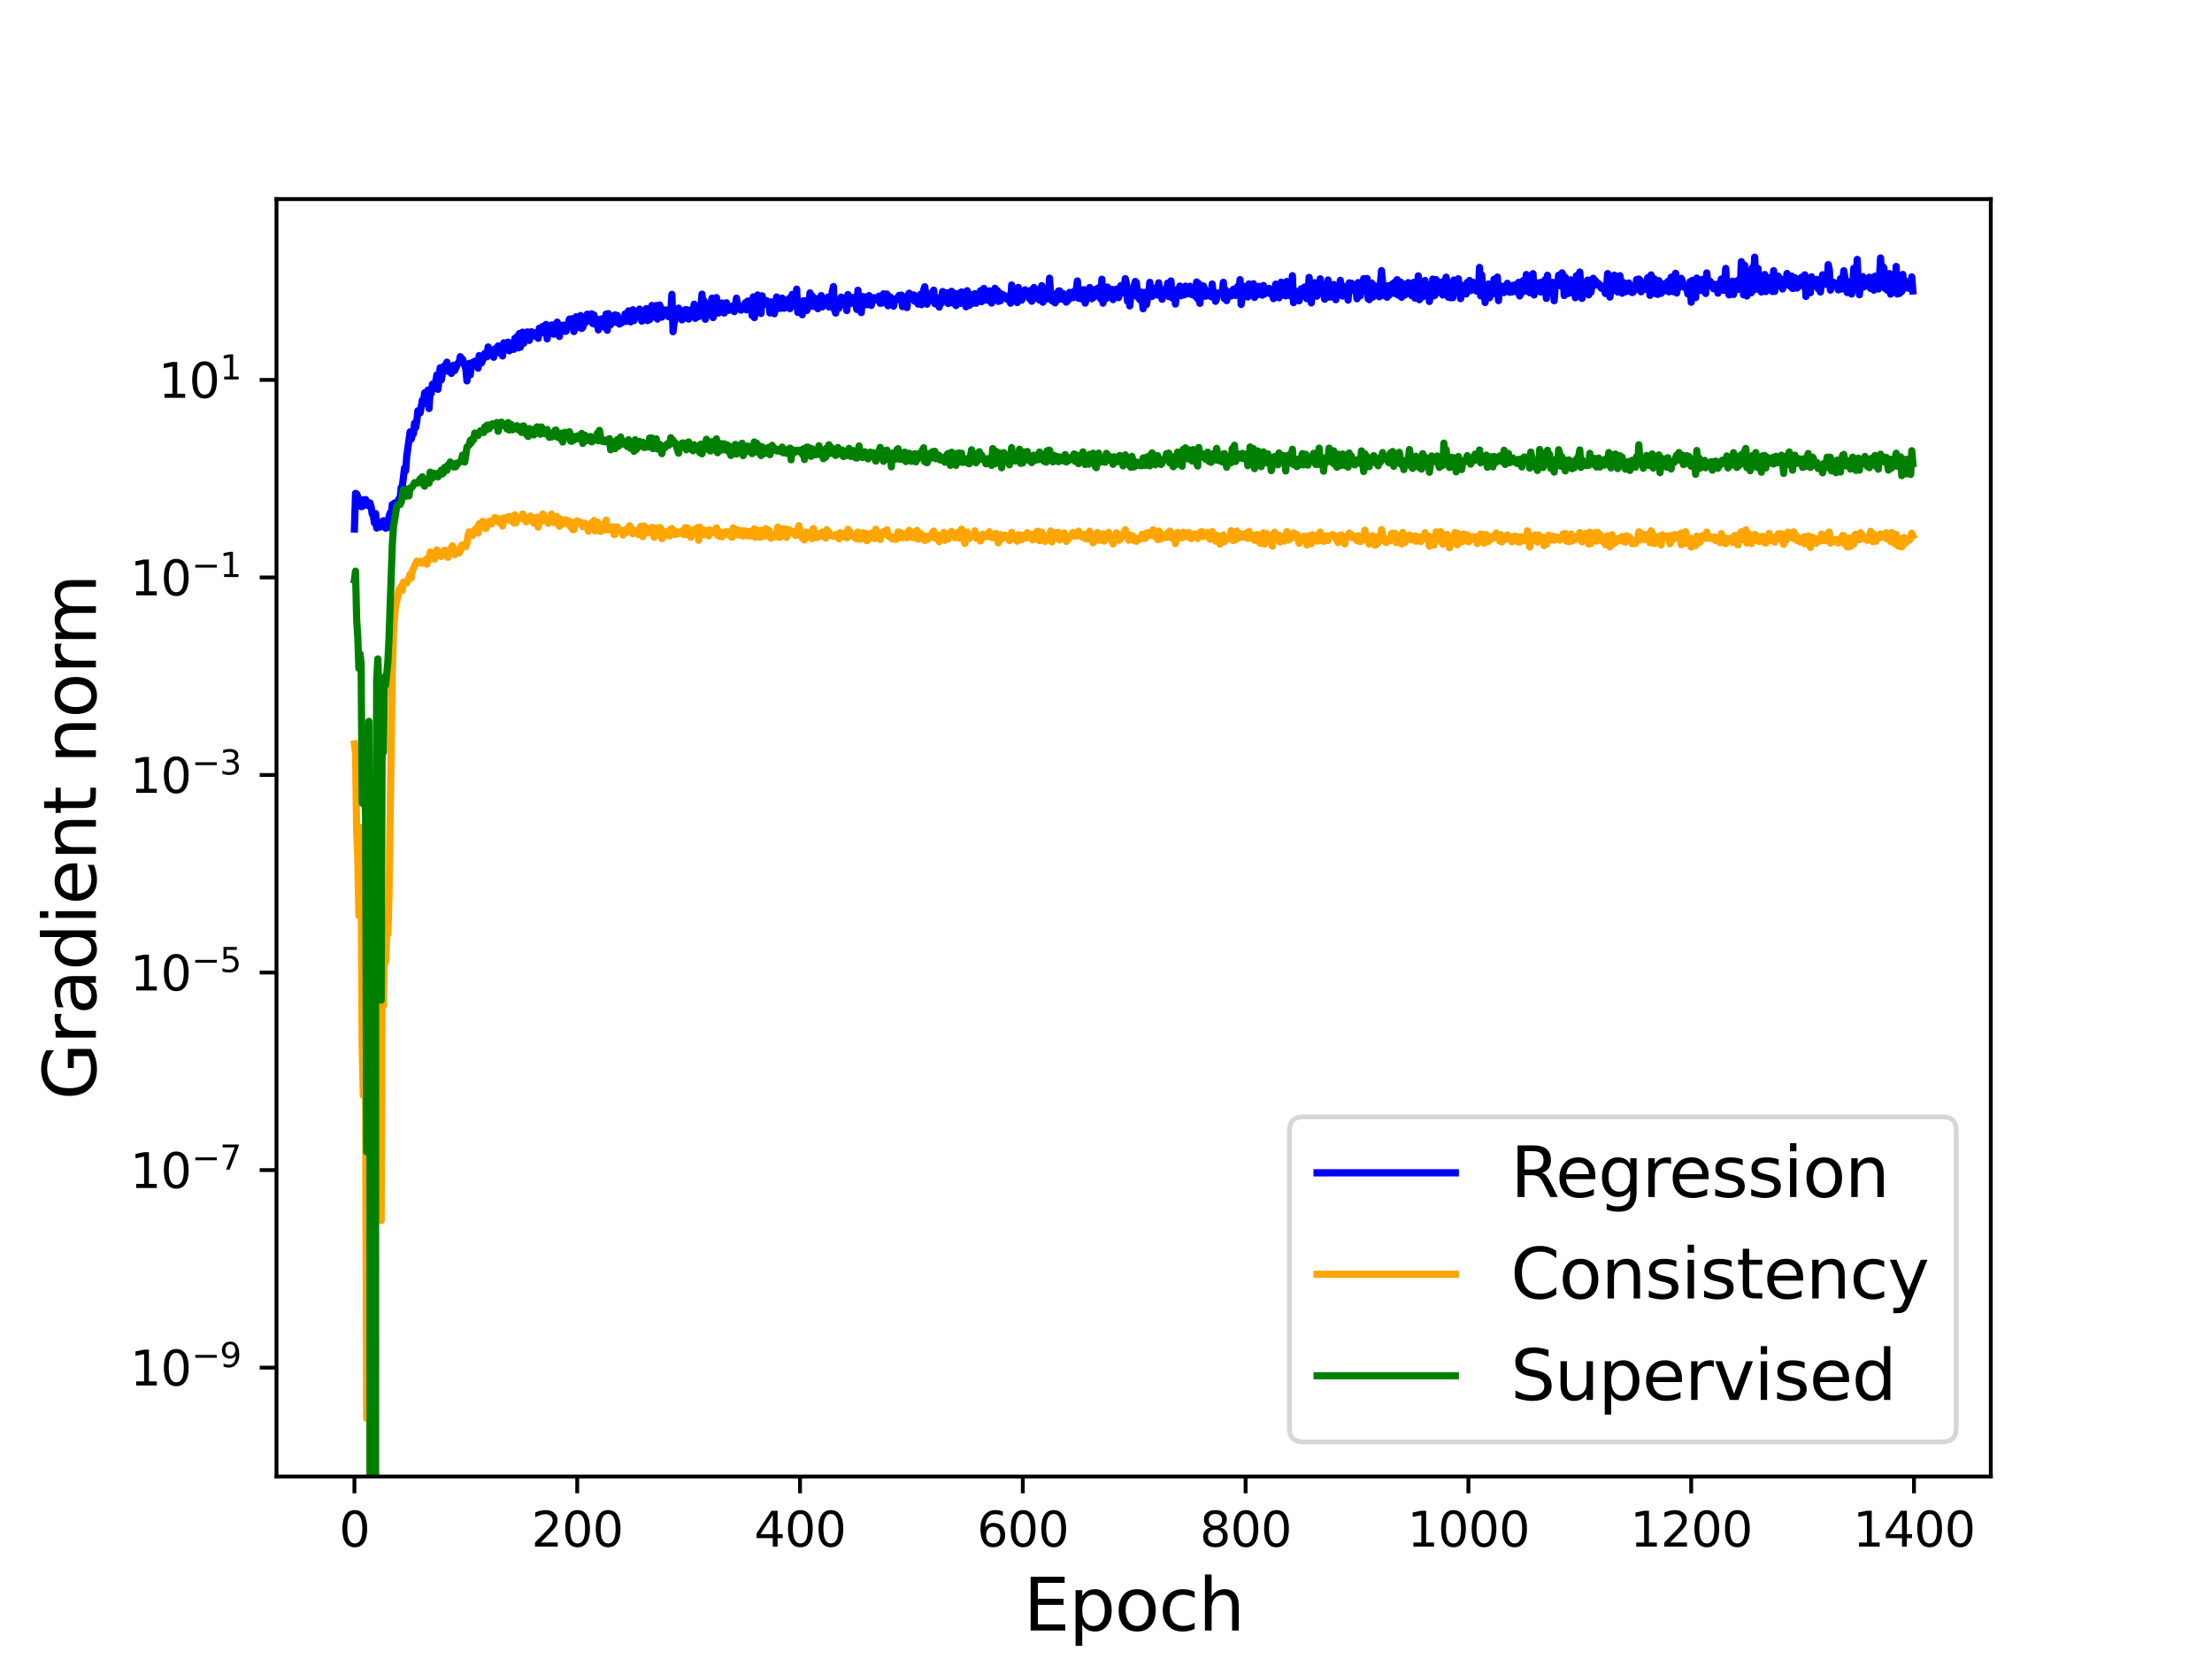 <?xml version="1.0" encoding="utf-8" standalone="no"?>
<!DOCTYPE svg PUBLIC "-//W3C//DTD SVG 1.1//EN"
  "http://www.w3.org/Graphics/SVG/1.1/DTD/svg11.dtd">
<svg height="345.6pt" version="1.1" viewBox="0 0 460.8 345.6" width="460.8pt" xmlns="http://www.w3.org/2000/svg" xmlns:xlink="http://www.w3.org/1999/xlink">
 <defs>
  <style type="text/css">*{stroke-linecap:butt;stroke-linejoin:round;}</style>
 </defs>
 <g id="figure_1">
  <g id="patch_1">
   <path d="M 0 345.6 
L 460.8 345.6 
L 460.8 0 
L 0 0 
z
" style="fill:#ffffff;"/>
  </g>
  <g id="axes_1">
   <g id="patch_2">
    <path d="M 57.6 307.584 
L 414.72 307.584 
L 414.72 41.472 
L 57.6 41.472 
z
" style="fill:#ffffff;"/>
   </g>
   <g id="matplotlib.axis_1">
    <g id="xtick_1">
     <g id="line2d_1">
      <defs>
       <path d="M 0 0 
L 0 3.5 
" id="m140e488dce" style="stroke:#000000;stroke-width:0.8;"/>
      </defs>
      <g>
       <use style="stroke:#000000;stroke-width:0.8;" x="73.833" xlink:href="#m140e488dce" y="307.584"/>
      </g>
     </g>
     <g id="text_1">
      <!-- 0 -->
      <g transform="translate(70.651 322.182)scale(0.1 -0.1)">
       <defs>
        <path d="M 2034 4250 
Q 1547 4250 1301 3770 
Q 1056 3291 1056 2328 
Q 1056 1369 1301 889 
Q 1547 409 2034 409 
Q 2525 409 2770 889 
Q 3016 1369 3016 2328 
Q 3016 3291 2770 3770 
Q 2525 4250 2034 4250 
z
M 2034 4750 
Q 2819 4750 3233 4129 
Q 3647 3509 3647 2328 
Q 3647 1150 3233 529 
Q 2819 -91 2034 -91 
Q 1250 -91 836 529 
Q 422 1150 422 2328 
Q 422 3509 836 4129 
Q 1250 4750 2034 4750 
z
" id="DejaVuSans-30" transform="scale(0.016)"/>
       </defs>
       <use xlink:href="#DejaVuSans-30"/>
      </g>
     </g>
    </g>
    <g id="xtick_2">
     <g id="line2d_2">
      <g>
       <use style="stroke:#000000;stroke-width:0.8;" x="120.245" xlink:href="#m140e488dce" y="307.584"/>
      </g>
     </g>
     <g id="text_2">
      <!-- 200 -->
      <g transform="translate(110.701 322.182)scale(0.1 -0.1)">
       <defs>
        <path d="M 1228 531 
L 3431 531 
L 3431 0 
L 469 0 
L 469 531 
Q 828 903 1448 1529 
Q 2069 2156 2228 2338 
Q 2531 2678 2651 2914 
Q 2772 3150 2772 3378 
Q 2772 3750 2511 3984 
Q 2250 4219 1831 4219 
Q 1534 4219 1204 4116 
Q 875 4013 500 3803 
L 500 4441 
Q 881 4594 1212 4672 
Q 1544 4750 1819 4750 
Q 2544 4750 2975 4387 
Q 3406 4025 3406 3419 
Q 3406 3131 3298 2873 
Q 3191 2616 2906 2266 
Q 2828 2175 2409 1742 
Q 1991 1309 1228 531 
z
" id="DejaVuSans-32" transform="scale(0.016)"/>
       </defs>
       <use xlink:href="#DejaVuSans-32"/>
       <use x="63.623" xlink:href="#DejaVuSans-30"/>
       <use x="127.246" xlink:href="#DejaVuSans-30"/>
      </g>
     </g>
    </g>
    <g id="xtick_3">
     <g id="line2d_3">
      <g>
       <use style="stroke:#000000;stroke-width:0.8;" x="166.657" xlink:href="#m140e488dce" y="307.584"/>
      </g>
     </g>
     <g id="text_3">
      <!-- 400 -->
      <g transform="translate(157.114 322.182)scale(0.1 -0.1)">
       <defs>
        <path d="M 2419 4116 
L 825 1625 
L 2419 1625 
L 2419 4116 
z
M 2253 4666 
L 3047 4666 
L 3047 1625 
L 3713 1625 
L 3713 1100 
L 3047 1100 
L 3047 0 
L 2419 0 
L 2419 1100 
L 313 1100 
L 313 1709 
L 2253 4666 
z
" id="DejaVuSans-34" transform="scale(0.016)"/>
       </defs>
       <use xlink:href="#DejaVuSans-34"/>
       <use x="63.623" xlink:href="#DejaVuSans-30"/>
       <use x="127.246" xlink:href="#DejaVuSans-30"/>
      </g>
     </g>
    </g>
    <g id="xtick_4">
     <g id="line2d_4">
      <g>
       <use style="stroke:#000000;stroke-width:0.8;" x="213.07" xlink:href="#m140e488dce" y="307.584"/>
      </g>
     </g>
     <g id="text_4">
      <!-- 600 -->
      <g transform="translate(203.526 322.182)scale(0.1 -0.1)">
       <defs>
        <path d="M 2113 2584 
Q 1688 2584 1439 2293 
Q 1191 2003 1191 1497 
Q 1191 994 1439 701 
Q 1688 409 2113 409 
Q 2538 409 2786 701 
Q 3034 994 3034 1497 
Q 3034 2003 2786 2293 
Q 2538 2584 2113 2584 
z
M 3366 4563 
L 3366 3988 
Q 3128 4100 2886 4159 
Q 2644 4219 2406 4219 
Q 1781 4219 1451 3797 
Q 1122 3375 1075 2522 
Q 1259 2794 1537 2939 
Q 1816 3084 2150 3084 
Q 2853 3084 3261 2657 
Q 3669 2231 3669 1497 
Q 3669 778 3244 343 
Q 2819 -91 2113 -91 
Q 1303 -91 875 529 
Q 447 1150 447 2328 
Q 447 3434 972 4092 
Q 1497 4750 2381 4750 
Q 2619 4750 2861 4703 
Q 3103 4656 3366 4563 
z
" id="DejaVuSans-36" transform="scale(0.016)"/>
       </defs>
       <use xlink:href="#DejaVuSans-36"/>
       <use x="63.623" xlink:href="#DejaVuSans-30"/>
       <use x="127.246" xlink:href="#DejaVuSans-30"/>
      </g>
     </g>
    </g>
    <g id="xtick_5">
     <g id="line2d_5">
      <g>
       <use style="stroke:#000000;stroke-width:0.8;" x="259.482" xlink:href="#m140e488dce" y="307.584"/>
      </g>
     </g>
     <g id="text_5">
      <!-- 800 -->
      <g transform="translate(249.938 322.182)scale(0.1 -0.1)">
       <defs>
        <path d="M 2034 2216 
Q 1584 2216 1326 1975 
Q 1069 1734 1069 1313 
Q 1069 891 1326 650 
Q 1584 409 2034 409 
Q 2484 409 2743 651 
Q 3003 894 3003 1313 
Q 3003 1734 2745 1975 
Q 2488 2216 2034 2216 
z
M 1403 2484 
Q 997 2584 770 2862 
Q 544 3141 544 3541 
Q 544 4100 942 4425 
Q 1341 4750 2034 4750 
Q 2731 4750 3128 4425 
Q 3525 4100 3525 3541 
Q 3525 3141 3298 2862 
Q 3072 2584 2669 2484 
Q 3125 2378 3379 2068 
Q 3634 1759 3634 1313 
Q 3634 634 3220 271 
Q 2806 -91 2034 -91 
Q 1263 -91 848 271 
Q 434 634 434 1313 
Q 434 1759 690 2068 
Q 947 2378 1403 2484 
z
M 1172 3481 
Q 1172 3119 1398 2916 
Q 1625 2713 2034 2713 
Q 2441 2713 2670 2916 
Q 2900 3119 2900 3481 
Q 2900 3844 2670 4047 
Q 2441 4250 2034 4250 
Q 1625 4250 1398 4047 
Q 1172 3844 1172 3481 
z
" id="DejaVuSans-38" transform="scale(0.016)"/>
       </defs>
       <use xlink:href="#DejaVuSans-38"/>
       <use x="63.623" xlink:href="#DejaVuSans-30"/>
       <use x="127.246" xlink:href="#DejaVuSans-30"/>
      </g>
     </g>
    </g>
    <g id="xtick_6">
     <g id="line2d_6">
      <g>
       <use style="stroke:#000000;stroke-width:0.8;" x="305.895" xlink:href="#m140e488dce" y="307.584"/>
      </g>
     </g>
     <g id="text_6">
      <!-- 1000 -->
      <g transform="translate(293.17 322.182)scale(0.1 -0.1)">
       <defs>
        <path d="M 794 531 
L 1825 531 
L 1825 4091 
L 703 3866 
L 703 4441 
L 1819 4666 
L 2450 4666 
L 2450 531 
L 3481 531 
L 3481 0 
L 794 0 
L 794 531 
z
" id="DejaVuSans-31" transform="scale(0.016)"/>
       </defs>
       <use xlink:href="#DejaVuSans-31"/>
       <use x="63.623" xlink:href="#DejaVuSans-30"/>
       <use x="127.246" xlink:href="#DejaVuSans-30"/>
       <use x="190.869" xlink:href="#DejaVuSans-30"/>
      </g>
     </g>
    </g>
    <g id="xtick_7">
     <g id="line2d_7">
      <g>
       <use style="stroke:#000000;stroke-width:0.8;" x="352.307" xlink:href="#m140e488dce" y="307.584"/>
      </g>
     </g>
     <g id="text_7">
      <!-- 1200 -->
      <g transform="translate(339.582 322.182)scale(0.1 -0.1)">
       <use xlink:href="#DejaVuSans-31"/>
       <use x="63.623" xlink:href="#DejaVuSans-32"/>
       <use x="127.246" xlink:href="#DejaVuSans-30"/>
       <use x="190.869" xlink:href="#DejaVuSans-30"/>
      </g>
     </g>
    </g>
    <g id="xtick_8">
     <g id="line2d_8">
      <g>
       <use style="stroke:#000000;stroke-width:0.8;" x="398.719" xlink:href="#m140e488dce" y="307.584"/>
      </g>
     </g>
     <g id="text_8">
      <!-- 1400 -->
      <g transform="translate(385.994 322.182)scale(0.1 -0.1)">
       <use xlink:href="#DejaVuSans-31"/>
       <use x="63.623" xlink:href="#DejaVuSans-34"/>
       <use x="127.246" xlink:href="#DejaVuSans-30"/>
       <use x="190.869" xlink:href="#DejaVuSans-30"/>
      </g>
     </g>
    </g>
    <g id="text_9">
     <!-- Epoch -->
     <g transform="translate(213.194 339.66)scale(0.15 -0.15)">
      <defs>
       <path d="M 628 4666 
L 3578 4666 
L 3578 4134 
L 1259 4134 
L 1259 2753 
L 3481 2753 
L 3481 2222 
L 1259 2222 
L 1259 531 
L 3634 531 
L 3634 0 
L 628 0 
L 628 4666 
z
" id="DejaVuSans-45" transform="scale(0.016)"/>
       <path d="M 1159 525 
L 1159 -1331 
L 581 -1331 
L 581 3500 
L 1159 3500 
L 1159 2969 
Q 1341 3281 1617 3432 
Q 1894 3584 2278 3584 
Q 2916 3584 3314 3078 
Q 3713 2572 3713 1747 
Q 3713 922 3314 415 
Q 2916 -91 2278 -91 
Q 1894 -91 1617 61 
Q 1341 213 1159 525 
z
M 3116 1747 
Q 3116 2381 2855 2742 
Q 2594 3103 2138 3103 
Q 1681 3103 1420 2742 
Q 1159 2381 1159 1747 
Q 1159 1113 1420 752 
Q 1681 391 2138 391 
Q 2594 391 2855 752 
Q 3116 1113 3116 1747 
z
" id="DejaVuSans-70" transform="scale(0.016)"/>
       <path d="M 1959 3097 
Q 1497 3097 1228 2736 
Q 959 2375 959 1747 
Q 959 1119 1226 758 
Q 1494 397 1959 397 
Q 2419 397 2687 759 
Q 2956 1122 2956 1747 
Q 2956 2369 2687 2733 
Q 2419 3097 1959 3097 
z
M 1959 3584 
Q 2709 3584 3137 3096 
Q 3566 2609 3566 1747 
Q 3566 888 3137 398 
Q 2709 -91 1959 -91 
Q 1206 -91 779 398 
Q 353 888 353 1747 
Q 353 2609 779 3096 
Q 1206 3584 1959 3584 
z
" id="DejaVuSans-6f" transform="scale(0.016)"/>
       <path d="M 3122 3366 
L 3122 2828 
Q 2878 2963 2633 3030 
Q 2388 3097 2138 3097 
Q 1578 3097 1268 2742 
Q 959 2388 959 1747 
Q 959 1106 1268 751 
Q 1578 397 2138 397 
Q 2388 397 2633 464 
Q 2878 531 3122 666 
L 3122 134 
Q 2881 22 2623 -34 
Q 2366 -91 2075 -91 
Q 1284 -91 818 406 
Q 353 903 353 1747 
Q 353 2603 823 3093 
Q 1294 3584 2113 3584 
Q 2378 3584 2631 3529 
Q 2884 3475 3122 3366 
z
" id="DejaVuSans-63" transform="scale(0.016)"/>
       <path d="M 3513 2113 
L 3513 0 
L 2938 0 
L 2938 2094 
Q 2938 2591 2744 2837 
Q 2550 3084 2163 3084 
Q 1697 3084 1428 2787 
Q 1159 2491 1159 1978 
L 1159 0 
L 581 0 
L 581 4863 
L 1159 4863 
L 1159 2956 
Q 1366 3272 1645 3428 
Q 1925 3584 2291 3584 
Q 2894 3584 3203 3211 
Q 3513 2838 3513 2113 
z
" id="DejaVuSans-68" transform="scale(0.016)"/>
      </defs>
      <use xlink:href="#DejaVuSans-45"/>
      <use x="63.184" xlink:href="#DejaVuSans-70"/>
      <use x="126.66" xlink:href="#DejaVuSans-6f"/>
      <use x="187.842" xlink:href="#DejaVuSans-63"/>
      <use x="242.822" xlink:href="#DejaVuSans-68"/>
     </g>
    </g>
   </g>
   <g id="matplotlib.axis_2">
    <g id="ytick_1">
     <g id="line2d_9">
      <defs>
       <path d="M 0 0 
L -3.5 0 
" id="m0f32052e11" style="stroke:#000000;stroke-width:0.8;"/>
      </defs>
      <g>
       <use style="stroke:#000000;stroke-width:0.8;" x="57.6" xlink:href="#m0f32052e11" y="284.903"/>
      </g>
     </g>
     <g id="text_10">
      <!-- $\mathdefault{10^{-9}}$ -->
      <g transform="translate(27.1 288.702)scale(0.1 -0.1)">
       <defs>
        <path d="M 678 2272 
L 4684 2272 
L 4684 1741 
L 678 1741 
L 678 2272 
z
" id="DejaVuSans-2212" transform="scale(0.016)"/>
        <path d="M 703 97 
L 703 672 
Q 941 559 1184 500 
Q 1428 441 1663 441 
Q 2288 441 2617 861 
Q 2947 1281 2994 2138 
Q 2813 1869 2534 1725 
Q 2256 1581 1919 1581 
Q 1219 1581 811 2004 
Q 403 2428 403 3163 
Q 403 3881 828 4315 
Q 1253 4750 1959 4750 
Q 2769 4750 3195 4129 
Q 3622 3509 3622 2328 
Q 3622 1225 3098 567 
Q 2575 -91 1691 -91 
Q 1453 -91 1209 -44 
Q 966 3 703 97 
z
M 1959 2075 
Q 2384 2075 2632 2365 
Q 2881 2656 2881 3163 
Q 2881 3666 2632 3958 
Q 2384 4250 1959 4250 
Q 1534 4250 1286 3958 
Q 1038 3666 1038 3163 
Q 1038 2656 1286 2365 
Q 1534 2075 1959 2075 
z
" id="DejaVuSans-39" transform="scale(0.016)"/>
       </defs>
       <use transform="translate(0 0.766)" xlink:href="#DejaVuSans-31"/>
       <use transform="translate(63.623 0.766)" xlink:href="#DejaVuSans-30"/>
       <use transform="translate(128.203 39.047)scale(0.7)" xlink:href="#DejaVuSans-2212"/>
       <use transform="translate(186.855 39.047)scale(0.7)" xlink:href="#DejaVuSans-39"/>
      </g>
     </g>
    </g>
    <g id="ytick_2">
     <g id="line2d_10">
      <g>
       <use style="stroke:#000000;stroke-width:0.8;" x="57.6" xlink:href="#m0f32052e11" y="243.751"/>
      </g>
     </g>
     <g id="text_11">
      <!-- $\mathdefault{10^{-7}}$ -->
      <g transform="translate(27.1 247.55)scale(0.1 -0.1)">
       <defs>
        <path d="M 525 4666 
L 3525 4666 
L 3525 4397 
L 1831 0 
L 1172 0 
L 2766 4134 
L 525 4134 
L 525 4666 
z
" id="DejaVuSans-37" transform="scale(0.016)"/>
       </defs>
       <use transform="translate(0 0.684)" xlink:href="#DejaVuSans-31"/>
       <use transform="translate(63.623 0.684)" xlink:href="#DejaVuSans-30"/>
       <use transform="translate(128.203 38.966)scale(0.7)" xlink:href="#DejaVuSans-2212"/>
       <use transform="translate(186.855 38.966)scale(0.7)" xlink:href="#DejaVuSans-37"/>
      </g>
     </g>
    </g>
    <g id="ytick_3">
     <g id="line2d_11">
      <g>
       <use style="stroke:#000000;stroke-width:0.8;" x="57.6" xlink:href="#m0f32052e11" y="202.598"/>
      </g>
     </g>
     <g id="text_12">
      <!-- $\mathdefault{10^{-5}}$ -->
      <g transform="translate(27.1 206.397)scale(0.1 -0.1)">
       <defs>
        <path d="M 691 4666 
L 3169 4666 
L 3169 4134 
L 1269 4134 
L 1269 2991 
Q 1406 3038 1543 3061 
Q 1681 3084 1819 3084 
Q 2600 3084 3056 2656 
Q 3513 2228 3513 1497 
Q 3513 744 3044 326 
Q 2575 -91 1722 -91 
Q 1428 -91 1123 -41 
Q 819 9 494 109 
L 494 744 
Q 775 591 1075 516 
Q 1375 441 1709 441 
Q 2250 441 2565 725 
Q 2881 1009 2881 1497 
Q 2881 1984 2565 2268 
Q 2250 2553 1709 2553 
Q 1456 2553 1204 2497 
Q 953 2441 691 2322 
L 691 4666 
z
" id="DejaVuSans-35" transform="scale(0.016)"/>
       </defs>
       <use transform="translate(0 0.684)" xlink:href="#DejaVuSans-31"/>
       <use transform="translate(63.623 0.684)" xlink:href="#DejaVuSans-30"/>
       <use transform="translate(128.203 38.966)scale(0.7)" xlink:href="#DejaVuSans-2212"/>
       <use transform="translate(186.855 38.966)scale(0.7)" xlink:href="#DejaVuSans-35"/>
      </g>
     </g>
    </g>
    <g id="ytick_4">
     <g id="line2d_12">
      <g>
       <use style="stroke:#000000;stroke-width:0.8;" x="57.6" xlink:href="#m0f32052e11" y="161.446"/>
      </g>
     </g>
     <g id="text_13">
      <!-- $\mathdefault{10^{-3}}$ -->
      <g transform="translate(27.1 165.245)scale(0.1 -0.1)">
       <defs>
        <path d="M 2597 2516 
Q 3050 2419 3304 2112 
Q 3559 1806 3559 1356 
Q 3559 666 3084 287 
Q 2609 -91 1734 -91 
Q 1441 -91 1130 -33 
Q 819 25 488 141 
L 488 750 
Q 750 597 1062 519 
Q 1375 441 1716 441 
Q 2309 441 2620 675 
Q 2931 909 2931 1356 
Q 2931 1769 2642 2001 
Q 2353 2234 1838 2234 
L 1294 2234 
L 1294 2753 
L 1863 2753 
Q 2328 2753 2575 2939 
Q 2822 3125 2822 3475 
Q 2822 3834 2567 4026 
Q 2313 4219 1838 4219 
Q 1578 4219 1281 4162 
Q 984 4106 628 3988 
L 628 4550 
Q 988 4650 1302 4700 
Q 1616 4750 1894 4750 
Q 2613 4750 3031 4423 
Q 3450 4097 3450 3541 
Q 3450 3153 3228 2886 
Q 3006 2619 2597 2516 
z
" id="DejaVuSans-33" transform="scale(0.016)"/>
       </defs>
       <use transform="translate(0 0.766)" xlink:href="#DejaVuSans-31"/>
       <use transform="translate(63.623 0.766)" xlink:href="#DejaVuSans-30"/>
       <use transform="translate(128.203 39.047)scale(0.7)" xlink:href="#DejaVuSans-2212"/>
       <use transform="translate(186.855 39.047)scale(0.7)" xlink:href="#DejaVuSans-33"/>
      </g>
     </g>
    </g>
    <g id="ytick_5">
     <g id="line2d_13">
      <g>
       <use style="stroke:#000000;stroke-width:0.8;" x="57.6" xlink:href="#m0f32052e11" y="120.293"/>
      </g>
     </g>
     <g id="text_14">
      <!-- $\mathdefault{10^{-1}}$ -->
      <g transform="translate(27.1 124.092)scale(0.1 -0.1)">
       <use transform="translate(0 0.684)" xlink:href="#DejaVuSans-31"/>
       <use transform="translate(63.623 0.684)" xlink:href="#DejaVuSans-30"/>
       <use transform="translate(128.203 38.966)scale(0.7)" xlink:href="#DejaVuSans-2212"/>
       <use transform="translate(186.855 38.966)scale(0.7)" xlink:href="#DejaVuSans-31"/>
      </g>
     </g>
    </g>
    <g id="ytick_6">
     <g id="line2d_14">
      <g>
       <use style="stroke:#000000;stroke-width:0.8;" x="57.6" xlink:href="#m0f32052e11" y="79.141"/>
      </g>
     </g>
     <g id="text_15">
      <!-- $\mathdefault{10^{1}}$ -->
      <g transform="translate(33 82.94)scale(0.1 -0.1)">
       <use transform="translate(0 0.684)" xlink:href="#DejaVuSans-31"/>
       <use transform="translate(63.623 0.684)" xlink:href="#DejaVuSans-30"/>
       <use transform="translate(128.203 38.966)scale(0.7)" xlink:href="#DejaVuSans-31"/>
      </g>
     </g>
    </g>
    <g id="text_16">
     <!-- Gradient norm -->
     <g transform="translate(19.98 229.155)rotate(-90)scale(0.15 -0.15)">
      <defs>
       <path d="M 3809 666 
L 3809 1919 
L 2778 1919 
L 2778 2438 
L 4434 2438 
L 4434 434 
Q 4069 175 3628 42 
Q 3188 -91 2688 -91 
Q 1594 -91 976 548 
Q 359 1188 359 2328 
Q 359 3472 976 4111 
Q 1594 4750 2688 4750 
Q 3144 4750 3555 4637 
Q 3966 4525 4313 4306 
L 4313 3634 
Q 3963 3931 3569 4081 
Q 3175 4231 2741 4231 
Q 1884 4231 1454 3753 
Q 1025 3275 1025 2328 
Q 1025 1384 1454 906 
Q 1884 428 2741 428 
Q 3075 428 3337 486 
Q 3600 544 3809 666 
z
" id="DejaVuSans-47" transform="scale(0.016)"/>
       <path d="M 2631 2963 
Q 2534 3019 2420 3045 
Q 2306 3072 2169 3072 
Q 1681 3072 1420 2755 
Q 1159 2438 1159 1844 
L 1159 0 
L 581 0 
L 581 3500 
L 1159 3500 
L 1159 2956 
Q 1341 3275 1631 3429 
Q 1922 3584 2338 3584 
Q 2397 3584 2469 3576 
Q 2541 3569 2628 3553 
L 2631 2963 
z
" id="DejaVuSans-72" transform="scale(0.016)"/>
       <path d="M 2194 1759 
Q 1497 1759 1228 1600 
Q 959 1441 959 1056 
Q 959 750 1161 570 
Q 1363 391 1709 391 
Q 2188 391 2477 730 
Q 2766 1069 2766 1631 
L 2766 1759 
L 2194 1759 
z
M 3341 1997 
L 3341 0 
L 2766 0 
L 2766 531 
Q 2569 213 2275 61 
Q 1981 -91 1556 -91 
Q 1019 -91 701 211 
Q 384 513 384 1019 
Q 384 1609 779 1909 
Q 1175 2209 1959 2209 
L 2766 2209 
L 2766 2266 
Q 2766 2663 2505 2880 
Q 2244 3097 1772 3097 
Q 1472 3097 1187 3025 
Q 903 2953 641 2809 
L 641 3341 
Q 956 3463 1253 3523 
Q 1550 3584 1831 3584 
Q 2591 3584 2966 3190 
Q 3341 2797 3341 1997 
z
" id="DejaVuSans-61" transform="scale(0.016)"/>
       <path d="M 2906 2969 
L 2906 4863 
L 3481 4863 
L 3481 0 
L 2906 0 
L 2906 525 
Q 2725 213 2448 61 
Q 2172 -91 1784 -91 
Q 1150 -91 751 415 
Q 353 922 353 1747 
Q 353 2572 751 3078 
Q 1150 3584 1784 3584 
Q 2172 3584 2448 3432 
Q 2725 3281 2906 2969 
z
M 947 1747 
Q 947 1113 1208 752 
Q 1469 391 1925 391 
Q 2381 391 2643 752 
Q 2906 1113 2906 1747 
Q 2906 2381 2643 2742 
Q 2381 3103 1925 3103 
Q 1469 3103 1208 2742 
Q 947 2381 947 1747 
z
" id="DejaVuSans-64" transform="scale(0.016)"/>
       <path d="M 603 3500 
L 1178 3500 
L 1178 0 
L 603 0 
L 603 3500 
z
M 603 4863 
L 1178 4863 
L 1178 4134 
L 603 4134 
L 603 4863 
z
" id="DejaVuSans-69" transform="scale(0.016)"/>
       <path d="M 3597 1894 
L 3597 1613 
L 953 1613 
Q 991 1019 1311 708 
Q 1631 397 2203 397 
Q 2534 397 2845 478 
Q 3156 559 3463 722 
L 3463 178 
Q 3153 47 2828 -22 
Q 2503 -91 2169 -91 
Q 1331 -91 842 396 
Q 353 884 353 1716 
Q 353 2575 817 3079 
Q 1281 3584 2069 3584 
Q 2775 3584 3186 3129 
Q 3597 2675 3597 1894 
z
M 3022 2063 
Q 3016 2534 2758 2815 
Q 2500 3097 2075 3097 
Q 1594 3097 1305 2825 
Q 1016 2553 972 2059 
L 3022 2063 
z
" id="DejaVuSans-65" transform="scale(0.016)"/>
       <path d="M 3513 2113 
L 3513 0 
L 2938 0 
L 2938 2094 
Q 2938 2591 2744 2837 
Q 2550 3084 2163 3084 
Q 1697 3084 1428 2787 
Q 1159 2491 1159 1978 
L 1159 0 
L 581 0 
L 581 3500 
L 1159 3500 
L 1159 2956 
Q 1366 3272 1645 3428 
Q 1925 3584 2291 3584 
Q 2894 3584 3203 3211 
Q 3513 2838 3513 2113 
z
" id="DejaVuSans-6e" transform="scale(0.016)"/>
       <path d="M 1172 4494 
L 1172 3500 
L 2356 3500 
L 2356 3053 
L 1172 3053 
L 1172 1153 
Q 1172 725 1289 603 
Q 1406 481 1766 481 
L 2356 481 
L 2356 0 
L 1766 0 
Q 1100 0 847 248 
Q 594 497 594 1153 
L 594 3053 
L 172 3053 
L 172 3500 
L 594 3500 
L 594 4494 
L 1172 4494 
z
" id="DejaVuSans-74" transform="scale(0.016)"/>
       <path id="DejaVuSans-20" transform="scale(0.016)"/>
       <path d="M 3328 2828 
Q 3544 3216 3844 3400 
Q 4144 3584 4550 3584 
Q 5097 3584 5394 3201 
Q 5691 2819 5691 2113 
L 5691 0 
L 5113 0 
L 5113 2094 
Q 5113 2597 4934 2840 
Q 4756 3084 4391 3084 
Q 3944 3084 3684 2787 
Q 3425 2491 3425 1978 
L 3425 0 
L 2847 0 
L 2847 2094 
Q 2847 2600 2669 2842 
Q 2491 3084 2119 3084 
Q 1678 3084 1418 2786 
Q 1159 2488 1159 1978 
L 1159 0 
L 581 0 
L 581 3500 
L 1159 3500 
L 1159 2956 
Q 1356 3278 1631 3431 
Q 1906 3584 2284 3584 
Q 2666 3584 2933 3390 
Q 3200 3197 3328 2828 
z
" id="DejaVuSans-6d" transform="scale(0.016)"/>
      </defs>
      <use xlink:href="#DejaVuSans-47"/>
      <use x="77.49" xlink:href="#DejaVuSans-72"/>
      <use x="118.604" xlink:href="#DejaVuSans-61"/>
      <use x="179.883" xlink:href="#DejaVuSans-64"/>
      <use x="243.359" xlink:href="#DejaVuSans-69"/>
      <use x="271.143" xlink:href="#DejaVuSans-65"/>
      <use x="332.666" xlink:href="#DejaVuSans-6e"/>
      <use x="396.045" xlink:href="#DejaVuSans-74"/>
      <use x="435.254" xlink:href="#DejaVuSans-20"/>
      <use x="467.041" xlink:href="#DejaVuSans-6e"/>
      <use x="530.42" xlink:href="#DejaVuSans-6f"/>
      <use x="591.602" xlink:href="#DejaVuSans-72"/>
      <use x="630.965" xlink:href="#DejaVuSans-6d"/>
     </g>
    </g>
   </g>
   <g id="line2d_15">
    <path clip-path="url(#p486630d526)" d="M 73.833 110.195 
L 74.065 102.778 
L 74.297 102.888 
L 74.529 103.44 
L 74.761 104.907 
L 74.993 105 
L 75.225 105.537 
L 75.457 105.519 
L 75.689 104.112 
L 75.921 104.885 
L 76.153 104.061 
L 76.385 105.042 
L 76.617 105.315 
L 76.85 104.732 
L 77.082 104.778 
L 77.314 105.644 
L 77.546 107.108 
L 77.778 107.453 
L 78.01 108.951 
L 78.242 106.973 
L 78.474 110.004 
L 78.706 108.704 
L 78.938 108.699 
L 79.17 109.801 
L 79.402 109.277 
L 79.634 109.368 
L 79.866 108.478 
L 80.33 110.033 
L 80.563 108.952 
L 80.795 109.896 
L 81.027 107.701 
L 81.259 106.88 
L 81.491 107.272 
L 81.723 105.084 
L 81.955 106.541 
L 82.187 104.786 
L 82.651 105.535 
L 82.883 104.399 
L 83.115 103.908 
L 83.347 104.081 
L 83.579 101.535 
L 83.811 101.31 
L 84.276 97.477 
L 84.508 98.064 
L 84.74 94.949 
L 85.436 89.955 
L 85.668 91.469 
L 85.9 90.442 
L 86.132 90.385 
L 86.364 88.153 
L 86.596 89.073 
L 86.828 87.725 
L 87.06 85.558 
L 87.524 86.007 
L 87.989 83.345 
L 88.221 84.121 
L 88.453 81.838 
L 88.685 82.647 
L 88.917 82.367 
L 89.149 81.255 
L 89.381 85.102 
L 89.613 81.399 
L 89.845 81.969 
L 90.077 80.034 
L 90.309 80.909 
L 90.541 79.917 
L 90.773 79.47 
L 91.005 78.079 
L 91.237 81.095 
L 91.701 76.601 
L 91.934 79.141 
L 92.398 76.417 
L 92.63 76.159 
L 92.862 76.697 
L 93.094 75.441 
L 93.326 77.343 
L 93.558 77.016 
L 93.79 77.083 
L 94.022 77.78 
L 94.254 76.415 
L 94.486 76.067 
L 94.718 77.194 
L 95.414 75.626 
L 95.647 75.513 
L 95.879 74.304 
L 96.111 75.432 
L 96.343 74.8 
L 97.039 76.844 
L 97.271 79.352 
L 97.503 76.431 
L 97.735 75.713 
L 97.967 78.089 
L 98.199 76.154 
L 98.431 75.495 
L 98.663 76.066 
L 98.895 75.242 
L 99.127 75.889 
L 99.36 75.152 
L 99.592 76.69 
L 99.824 74.071 
L 100.056 75.118 
L 100.288 75.617 
L 100.752 74.542 
L 100.984 73.627 
L 101.216 73.649 
L 101.448 74.317 
L 101.68 72.276 
L 101.912 73.863 
L 102.144 73.649 
L 102.376 73.87 
L 102.608 73.448 
L 102.84 74.429 
L 103.073 72.675 
L 103.305 72.677 
L 103.537 72.925 
L 103.769 72.053 
L 104.001 73.504 
L 104.233 72.625 
L 104.465 72.232 
L 104.697 74.153 
L 104.929 71.417 
L 105.161 72.564 
L 105.393 72.693 
L 105.625 71.363 
L 105.857 71.271 
L 106.089 73.078 
L 106.321 71.92 
L 106.553 72.785 
L 106.786 71.991 
L 107.018 72.779 
L 107.25 70.501 
L 107.482 71.019 
L 107.714 70.101 
L 107.946 72.471 
L 108.178 69.488 
L 108.41 72.321 
L 108.874 69.198 
L 109.106 71.495 
L 109.338 70.18 
L 109.57 70.037 
L 109.802 69.16 
L 110.034 69.179 
L 110.266 70.91 
L 110.731 69.115 
L 110.963 69.799 
L 111.195 69.708 
L 111.427 69.341 
L 111.659 70.117 
L 111.891 69.659 
L 112.123 70.479 
L 112.355 68.365 
L 112.587 68.603 
L 112.819 69.365 
L 113.051 67.997 
L 113.515 68.739 
L 113.747 67.586 
L 113.979 70.586 
L 114.211 68.221 
L 114.444 69.632 
L 114.676 68.006 
L 114.908 67.693 
L 115.372 69.618 
L 115.604 67.612 
L 115.836 68.489 
L 116.068 67.104 
L 116.3 68.07 
L 116.532 70.096 
L 116.764 67.757 
L 116.996 68.905 
L 117.46 67.722 
L 117.692 69.028 
L 117.924 69.021 
L 118.157 67.86 
L 118.389 67.616 
L 118.621 66.469 
L 118.853 67.461 
L 119.085 66.416 
L 119.317 67.097 
L 119.549 69.076 
L 119.781 68.438 
L 120.013 65.982 
L 120.245 68.234 
L 120.477 67.112 
L 120.709 67.345 
L 120.941 65.739 
L 121.173 68.429 
L 121.405 68.196 
L 121.637 67.389 
L 122.102 67.066 
L 122.334 65.452 
L 122.566 66.814 
L 122.798 66.494 
L 123.03 66.465 
L 123.262 65.369 
L 123.494 67.418 
L 123.726 65.622 
L 123.958 67.544 
L 124.19 66.374 
L 124.422 66.615 
L 124.654 68.727 
L 125.118 66.564 
L 125.35 66.414 
L 125.583 67.327 
L 125.815 67.593 
L 126.047 68.23 
L 126.279 65.409 
L 126.511 68.8 
L 126.743 65.33 
L 126.975 67.049 
L 127.207 67.66 
L 127.439 65.823 
L 127.671 66.092 
L 127.903 67.071 
L 128.135 65.581 
L 128.367 67.171 
L 128.599 65.72 
L 129.063 67.512 
L 129.296 66.978 
L 129.528 67.229 
L 129.76 66.852 
L 129.992 66.84 
L 130.224 65.383 
L 130.456 66.965 
L 130.92 64.767 
L 131.152 66.74 
L 131.384 67.061 
L 131.616 66.294 
L 131.848 64.533 
L 132.08 66.769 
L 132.312 65.661 
L 132.544 65.17 
L 132.776 65.69 
L 133.009 65.491 
L 133.241 64.398 
L 133.705 66.9 
L 133.937 65.187 
L 134.169 65.57 
L 134.401 65.227 
L 134.633 64.293 
L 134.865 66.787 
L 135.097 64.901 
L 135.329 66.589 
L 135.561 66.239 
L 135.793 63.633 
L 136.025 65.437 
L 136.489 65.933 
L 136.721 63.632 
L 136.954 66.476 
L 137.186 65.512 
L 137.418 63.536 
L 137.65 64.139 
L 137.882 66.061 
L 138.114 65.353 
L 138.346 65.161 
L 138.578 64.578 
L 138.81 65.136 
L 139.042 64.588 
L 139.274 65.974 
L 139.506 65.003 
L 139.738 64.911 
L 139.97 61.328 
L 140.202 69.105 
L 140.434 67.177 
L 140.667 66.535 
L 140.899 65.269 
L 141.131 65.098 
L 141.363 64.185 
L 141.595 64.876 
L 141.827 64.759 
L 142.059 66.645 
L 142.291 66.44 
L 142.523 65.16 
L 142.755 64.513 
L 142.987 64.49 
L 143.219 64.912 
L 143.451 66.471 
L 143.683 64.601 
L 143.915 65.208 
L 144.147 65.269 
L 144.38 65.005 
L 144.612 63.366 
L 144.844 66.317 
L 145.076 64.288 
L 145.308 64.346 
L 145.54 65.956 
L 145.772 63.828 
L 146.004 64.099 
L 146.236 61.283 
L 146.468 63.679 
L 146.7 62.725 
L 146.932 66.524 
L 147.396 64.868 
L 147.628 63.539 
L 147.86 64.618 
L 148.325 62.115 
L 148.557 66.158 
L 149.021 64.442 
L 149.253 61.992 
L 149.485 64.999 
L 149.717 65.213 
L 149.949 64.855 
L 150.413 63.119 
L 150.645 63.458 
L 150.877 65.211 
L 151.341 63.078 
L 151.573 64.295 
L 151.806 64.655 
L 152.038 64.035 
L 152.27 63.817 
L 152.502 64.273 
L 152.734 63.677 
L 152.966 64.924 
L 153.43 62.112 
L 153.662 63.728 
L 153.894 63.539 
L 154.126 63.87 
L 154.358 64.615 
L 154.59 64.236 
L 154.822 63.613 
L 155.054 64.377 
L 155.286 63.062 
L 155.519 64.566 
L 155.751 62.709 
L 155.983 64.3 
L 156.215 63.907 
L 156.447 62.639 
L 156.679 65.729 
L 156.911 61.845 
L 157.143 66.168 
L 157.375 64.985 
L 157.607 64.845 
L 157.839 61.442 
L 158.071 64.523 
L 158.303 64.658 
L 158.535 65.301 
L 158.767 61.615 
L 158.999 62.901 
L 159.464 63.375 
L 159.696 62.624 
L 159.928 62.947 
L 160.16 62.969 
L 160.392 65.199 
L 160.624 62.887 
L 161.32 65.353 
L 161.784 61.864 
L 162.016 64.267 
L 162.248 62.175 
L 162.48 64.16 
L 162.712 64.232 
L 162.944 62.11 
L 163.177 63.534 
L 163.409 64.214 
L 163.641 63.444 
L 164.105 62.95 
L 164.337 62.203 
L 164.569 64.293 
L 165.033 61.324 
L 165.265 63.014 
L 165.497 63.717 
L 165.729 63.435 
L 165.961 60.231 
L 166.193 65.073 
L 166.657 63.351 
L 166.89 64.018 
L 167.122 65.575 
L 167.354 62.666 
L 167.586 63.142 
L 167.818 62.653 
L 168.05 64.689 
L 168.514 63.696 
L 168.746 61.017 
L 168.978 62.13 
L 169.21 61.672 
L 169.442 63.828 
L 169.906 62.179 
L 170.138 63.03 
L 170.37 64.309 
L 170.603 62.935 
L 170.835 63.788 
L 171.067 61.571 
L 171.299 63.941 
L 171.995 62.583 
L 172.227 63.577 
L 172.459 61.888 
L 172.691 63.954 
L 172.923 62.87 
L 173.155 62.741 
L 173.387 60.702 
L 173.619 59.69 
L 173.851 64.606 
L 174.083 65.223 
L 174.316 63.213 
L 174.548 62.623 
L 174.78 64.202 
L 175.244 61.894 
L 175.708 63.161 
L 175.94 62.384 
L 176.172 62.377 
L 176.404 64.704 
L 176.636 61.362 
L 176.868 62.32 
L 177.1 62.27 
L 177.332 63.196 
L 177.564 61.963 
L 177.796 62.422 
L 178.029 61.966 
L 178.493 64.468 
L 178.725 60.465 
L 178.957 62.77 
L 179.189 63.206 
L 179.421 65.123 
L 179.653 61.75 
L 179.885 63.084 
L 180.117 61.857 
L 180.349 61.87 
L 180.581 63.493 
L 180.813 63.103 
L 181.045 61.581 
L 181.277 63.074 
L 181.509 63.618 
L 181.741 62.025 
L 181.974 62.701 
L 182.206 62.013 
L 182.438 62.448 
L 182.67 62.146 
L 182.902 62.318 
L 183.134 61.679 
L 183.366 63.192 
L 183.598 62.792 
L 183.83 63.123 
L 184.062 61.204 
L 184.294 62.757 
L 184.526 62.534 
L 184.758 61.253 
L 184.99 63.699 
L 185.222 63.527 
L 185.454 61.825 
L 185.919 63.062 
L 186.151 63.774 
L 186.383 62.448 
L 186.615 62.535 
L 186.847 62.062 
L 187.079 61.996 
L 187.311 61.533 
L 187.543 62.539 
L 187.775 61.477 
L 188.007 63.88 
L 188.239 62.511 
L 188.471 62.009 
L 188.703 62.149 
L 188.935 64.078 
L 189.167 61.467 
L 189.4 61.074 
L 189.632 61.886 
L 189.864 61.82 
L 190.328 61.423 
L 190.56 62.77 
L 190.792 62.524 
L 191.024 61.736 
L 191.256 63.348 
L 191.488 61.913 
L 191.72 61.333 
L 191.952 63.472 
L 192.184 63.308 
L 192.416 60.417 
L 192.648 59.736 
L 193.113 63.368 
L 193.345 62.67 
L 193.577 61.19 
L 193.809 62.072 
L 194.273 61.315 
L 194.505 60.443 
L 194.737 63.254 
L 194.969 63.336 
L 195.201 61.967 
L 195.665 63.967 
L 195.897 62.417 
L 196.129 63.151 
L 196.361 60.733 
L 196.593 62.714 
L 197.058 62.363 
L 197.29 60.993 
L 197.522 63.235 
L 197.754 61.015 
L 197.986 61.032 
L 198.218 60.681 
L 198.45 63.13 
L 198.682 61.062 
L 198.914 62.823 
L 199.146 63.66 
L 199.378 62.997 
L 199.61 61.142 
L 199.842 61.083 
L 200.074 63.197 
L 200.306 60.813 
L 200.539 61.475 
L 200.771 62.574 
L 201.003 61.985 
L 201.235 63.912 
L 201.467 60.559 
L 201.931 63.606 
L 202.163 61.318 
L 202.395 63.261 
L 202.627 61.481 
L 202.859 61.587 
L 203.091 61.168 
L 203.323 63.178 
L 203.555 61.24 
L 203.787 62.006 
L 204.019 61.96 
L 204.251 60.556 
L 204.484 62.851 
L 204.948 60.087 
L 205.18 62.509 
L 205.412 60.643 
L 205.644 62.495 
L 205.876 60.68 
L 206.108 60.6 
L 206.34 62.8 
L 206.572 63.14 
L 206.804 61.348 
L 207.036 61.876 
L 207.268 60.047 
L 207.5 62.311 
L 207.732 60.502 
L 207.964 62.785 
L 208.197 60.986 
L 208.429 62.634 
L 208.661 61.427 
L 208.893 61.359 
L 209.125 61.799 
L 209.357 61.667 
L 209.589 61.668 
L 209.821 62.359 
L 210.285 61.877 
L 210.517 63.161 
L 210.749 59.368 
L 210.981 61.513 
L 211.213 60.694 
L 211.445 61.218 
L 211.677 61.12 
L 211.91 63.026 
L 212.142 59.874 
L 212.374 61.411 
L 212.838 62.519 
L 213.534 60.365 
L 213.766 60.859 
L 213.998 61.689 
L 214.23 60.989 
L 214.462 62.241 
L 214.694 60.493 
L 214.926 62.75 
L 215.158 62.396 
L 215.39 59.886 
L 215.623 61.598 
L 215.855 61.865 
L 216.087 60.359 
L 216.319 60.805 
L 216.551 62.514 
L 216.783 61.494 
L 217.015 59.512 
L 217.247 62.961 
L 217.479 61.42 
L 217.711 61.58 
L 217.943 62.324 
L 218.175 60.904 
L 218.407 61.523 
L 218.639 57.946 
L 218.871 61.542 
L 219.103 62.617 
L 219.336 62.768 
L 219.568 61.24 
L 219.8 63.102 
L 220.032 61.936 
L 220.264 62.501 
L 220.496 60.631 
L 220.728 60.59 
L 220.96 61.284 
L 221.192 62.343 
L 221.424 61.131 
L 221.656 62.051 
L 221.888 61.461 
L 222.12 62.949 
L 222.352 61.611 
L 222.584 62.473 
L 222.816 60.903 
L 223.049 61.819 
L 223.513 62.017 
L 223.745 60.704 
L 223.977 60.867 
L 224.209 60.371 
L 224.441 58.527 
L 224.673 62.138 
L 224.905 60.72 
L 225.137 61.182 
L 225.369 62.296 
L 225.601 60.375 
L 225.833 60.36 
L 226.065 63.147 
L 226.297 62.249 
L 226.529 60.36 
L 226.761 61.967 
L 226.994 59.885 
L 227.458 62.233 
L 227.69 60.797 
L 227.922 61.895 
L 228.154 60.304 
L 228.386 61.223 
L 228.618 61.184 
L 228.85 59.939 
L 229.314 62.287 
L 229.546 58.167 
L 229.778 63.158 
L 230.01 61.467 
L 230.242 61.125 
L 230.474 62.182 
L 230.707 59.794 
L 230.939 61.316 
L 231.171 60.97 
L 231.403 61.824 
L 231.635 60.283 
L 231.867 62.411 
L 232.099 61.132 
L 232.563 60.226 
L 232.795 61.779 
L 233.027 62.011 
L 233.491 59.493 
L 233.955 61.071 
L 234.187 60.067 
L 234.42 58.042 
L 234.652 59.06 
L 234.884 62.758 
L 235.116 60.614 
L 235.348 63.719 
L 235.58 61.68 
L 235.812 61.303 
L 236.044 60.035 
L 236.276 59.51 
L 236.508 58.635 
L 236.74 58.865 
L 236.972 61.861 
L 237.204 61.569 
L 237.436 62.433 
L 237.668 60.829 
L 237.9 62.191 
L 238.133 64.331 
L 238.365 60.904 
L 238.597 61.018 
L 238.829 63.455 
L 239.293 61.015 
L 239.525 58.824 
L 239.757 61.395 
L 239.989 61.751 
L 240.221 60.095 
L 240.685 61.443 
L 240.917 59.852 
L 241.149 61.452 
L 241.381 58.914 
L 241.613 61.456 
L 241.846 61.171 
L 242.078 62.343 
L 242.31 60.948 
L 242.774 60.178 
L 243.006 60.681 
L 243.238 58.973 
L 243.47 61.773 
L 243.702 61.134 
L 243.934 58.528 
L 244.166 62.063 
L 244.398 62.032 
L 244.63 60.705 
L 244.862 63.342 
L 245.094 61.103 
L 245.326 60.281 
L 245.559 60.287 
L 245.791 59.595 
L 246.023 61.624 
L 246.255 60.191 
L 246.487 60.643 
L 246.719 61.422 
L 246.951 59.614 
L 247.183 60.95 
L 247.415 59.955 
L 247.647 61.226 
L 247.879 59.634 
L 248.111 61.186 
L 248.343 61.372 
L 248.575 60.154 
L 248.807 60.459 
L 249.039 61.768 
L 249.271 58.734 
L 249.504 62.297 
L 249.736 59.091 
L 249.968 63.192 
L 250.2 60.711 
L 250.432 60.59 
L 250.664 59.557 
L 250.896 60.055 
L 251.128 61.71 
L 251.36 60.731 
L 251.592 61.519 
L 251.824 60.838 
L 252.056 61.579 
L 252.288 61.817 
L 252.52 59.159 
L 252.752 61.362 
L 252.984 61.115 
L 253.217 62.772 
L 253.449 62.289 
L 253.681 61.036 
L 253.913 61.175 
L 254.377 60.971 
L 254.609 61.165 
L 254.841 58.802 
L 255.073 62.218 
L 255.305 60.401 
L 255.537 62.619 
L 255.769 60.756 
L 256.001 61.453 
L 256.233 61.349 
L 256.465 61.667 
L 256.697 60.716 
L 256.93 60.27 
L 257.162 60.519 
L 257.394 61.543 
L 257.626 59.967 
L 257.858 59.648 
L 258.09 60.987 
L 258.322 58.257 
L 258.554 63.423 
L 259.018 60.317 
L 259.25 59.681 
L 259.482 61.453 
L 259.714 60.196 
L 259.946 61.862 
L 260.178 59.144 
L 260.41 61.058 
L 260.643 60.975 
L 260.875 61.534 
L 261.107 59.108 
L 261.339 61.969 
L 261.803 60.793 
L 262.035 61.37 
L 262.267 59.661 
L 262.499 60.906 
L 262.731 60.887 
L 262.963 61.492 
L 263.195 59.469 
L 263.427 61.271 
L 263.659 60.475 
L 263.891 60.982 
L 264.123 60.254 
L 264.356 60.074 
L 264.82 61.329 
L 265.052 61.121 
L 265.284 62.212 
L 265.516 61.109 
L 265.748 59.187 
L 265.98 60.265 
L 266.212 60.113 
L 266.444 62.04 
L 266.676 61.637 
L 266.908 58.776 
L 267.14 59.468 
L 267.604 61.335 
L 267.836 61.636 
L 268.069 58.632 
L 268.533 61.196 
L 268.765 61.612 
L 268.997 60.532 
L 269.229 57.423 
L 269.461 63.054 
L 269.693 61.169 
L 269.925 60.668 
L 270.157 61.652 
L 270.389 61.801 
L 270.621 62.664 
L 270.853 61.748 
L 271.085 60.155 
L 271.549 61.097 
L 271.781 59.772 
L 272.014 60.035 
L 272.246 62.231 
L 272.478 61.897 
L 272.71 57.783 
L 273.174 63.112 
L 273.406 59.954 
L 273.638 60.167 
L 273.87 58.899 
L 274.102 61.595 
L 274.334 61.701 
L 274.566 61.133 
L 275.03 58.083 
L 275.262 60.509 
L 275.494 60.506 
L 275.727 60.662 
L 275.959 62.332 
L 276.191 60.548 
L 276.423 60.148 
L 276.655 58.333 
L 276.887 61.892 
L 277.119 59.466 
L 277.351 61.853 
L 277.583 60.944 
L 277.815 59.259 
L 278.047 59.741 
L 278.279 62.441 
L 278.511 60.648 
L 278.743 61.208 
L 278.975 61.341 
L 279.207 58.406 
L 279.44 61.307 
L 279.672 61.677 
L 279.904 61.069 
L 280.136 59.658 
L 280.368 60.522 
L 280.6 59.85 
L 280.832 62.522 
L 281.064 58.922 
L 281.296 59.987 
L 281.528 58.994 
L 281.76 60.167 
L 282.224 60.674 
L 282.456 60.449 
L 282.688 62.238 
L 282.92 58.874 
L 283.153 59.384 
L 283.385 61.617 
L 283.617 59.341 
L 283.849 60.027 
L 284.081 58.042 
L 284.313 60.62 
L 284.545 60.728 
L 284.777 58.007 
L 285.009 62.225 
L 285.241 62.421 
L 285.705 58.935 
L 285.937 61.91 
L 286.169 59.377 
L 286.401 60.606 
L 286.633 60.987 
L 286.866 61.12 
L 287.098 60.966 
L 287.33 61.822 
L 287.794 56.367 
L 288.258 61.576 
L 288.49 61.21 
L 288.722 59.595 
L 288.954 61.926 
L 289.186 59.521 
L 289.418 61.456 
L 289.65 59.562 
L 290.114 59.103 
L 290.346 61.079 
L 290.579 58.781 
L 290.811 61.229 
L 291.043 58.259 
L 291.275 61.471 
L 291.507 61.067 
L 291.739 58.746 
L 291.971 61.933 
L 292.435 59.175 
L 292.667 61.466 
L 292.899 60.299 
L 293.131 60.955 
L 293.363 58.878 
L 293.595 59.74 
L 293.827 59.816 
L 294.059 61.58 
L 294.291 60.728 
L 294.524 58.814 
L 294.756 62.11 
L 294.988 60.393 
L 295.22 61.167 
L 295.452 57.46 
L 295.684 62.437 
L 295.916 61.078 
L 296.148 60.613 
L 296.38 61.844 
L 296.612 58.94 
L 296.844 58.422 
L 297.076 61.299 
L 297.308 59.304 
L 297.54 59.712 
L 297.772 62.806 
L 298.004 60.707 
L 298.237 60.963 
L 298.469 58.141 
L 298.701 61.635 
L 298.933 61.502 
L 299.165 58.253 
L 299.397 60.971 
L 299.629 59.54 
L 299.861 59.332 
L 300.093 58.812 
L 300.557 61.458 
L 300.789 58.561 
L 301.021 59.681 
L 301.253 57.736 
L 301.485 58.984 
L 301.717 61.916 
L 301.95 61.09 
L 302.182 62.034 
L 302.414 60.687 
L 302.646 62.013 
L 302.878 58.336 
L 303.11 59.166 
L 303.342 59.059 
L 303.574 60.27 
L 303.806 58.067 
L 304.27 62.223 
L 304.734 59.804 
L 304.966 59.442 
L 305.198 60.036 
L 305.43 61.246 
L 305.663 58.831 
L 305.895 59.842 
L 306.127 58.433 
L 306.359 60.534 
L 306.591 60.397 
L 306.823 58.796 
L 307.055 59.487 
L 307.287 59.709 
L 307.519 60.615 
L 307.751 59.86 
L 307.983 60.634 
L 308.215 55.709 
L 308.447 61.628 
L 308.679 57.277 
L 308.911 61.482 
L 309.143 59.708 
L 309.376 63.021 
L 309.608 59.811 
L 309.84 60.917 
L 310.072 59.156 
L 310.304 62.029 
L 310.536 59.335 
L 310.768 59.836 
L 311 61.228 
L 311.232 58.174 
L 311.464 59.07 
L 311.696 59.418 
L 311.928 57.72 
L 312.16 62.62 
L 312.392 59.871 
L 312.624 60.774 
L 312.856 59.619 
L 313.321 60.939 
L 314.017 59.025 
L 314.249 60.317 
L 314.481 60.888 
L 314.713 59.628 
L 314.945 60.848 
L 315.177 59.435 
L 315.409 60.603 
L 315.641 59.345 
L 315.873 60.79 
L 316.105 59.364 
L 316.337 58.822 
L 316.569 61.653 
L 316.801 61.163 
L 317.266 58.479 
L 317.498 60.734 
L 317.73 59.818 
L 317.962 57.188 
L 318.194 57.614 
L 318.658 60.976 
L 318.89 59.682 
L 319.122 59.728 
L 319.354 57.006 
L 319.586 61.446 
L 319.818 58.776 
L 320.05 60.424 
L 320.282 60.427 
L 320.514 59.854 
L 320.747 58.888 
L 320.979 60.844 
L 321.211 58.75 
L 321.443 60.15 
L 321.675 60.672 
L 321.907 58.218 
L 322.139 62.162 
L 322.371 57.336 
L 322.603 60.779 
L 323.531 58.828 
L 323.763 62.652 
L 323.995 59.164 
L 324.227 59.119 
L 324.46 59.373 
L 324.692 57.336 
L 325.156 59.574 
L 325.388 56.835 
L 325.62 57.291 
L 325.852 61.571 
L 326.084 57.767 
L 326.316 60.356 
L 326.548 61.167 
L 326.78 59.606 
L 327.012 61.027 
L 327.244 58.294 
L 327.476 58.711 
L 327.708 60.418 
L 327.94 59.201 
L 328.173 62.024 
L 328.405 57.443 
L 328.637 61.57 
L 329.101 56.665 
L 329.565 62.174 
L 329.797 60.15 
L 330.029 59.617 
L 330.261 60.573 
L 330.493 59.883 
L 330.725 58.351 
L 330.957 61.43 
L 331.189 58.812 
L 331.421 60.862 
L 331.886 57.968 
L 332.118 59.359 
L 332.35 58.461 
L 332.582 59.374 
L 332.814 58.959 
L 333.278 59.299 
L 333.51 59.974 
L 333.742 60.12 
L 333.974 60.067 
L 334.206 59.615 
L 334.438 61.147 
L 334.67 60.045 
L 334.902 56.987 
L 335.134 60.388 
L 335.366 61.9 
L 335.599 60.35 
L 335.831 57.65 
L 336.063 60.328 
L 336.295 57.315 
L 336.527 60.537 
L 336.759 59.283 
L 336.991 60.846 
L 337.455 57.433 
L 337.687 58.816 
L 337.919 61.081 
L 338.151 60.529 
L 338.383 58.928 
L 338.615 60.793 
L 338.847 60.031 
L 339.079 60.136 
L 339.311 58.958 
L 339.544 60.707 
L 339.776 60.268 
L 340.008 60.947 
L 340.24 60.815 
L 340.472 59.506 
L 340.704 60.289 
L 340.936 58.234 
L 341.168 59.002 
L 341.4 58.125 
L 341.632 58.351 
L 341.864 60.791 
L 342.096 59.338 
L 342.328 60.155 
L 342.56 60.285 
L 342.792 59.631 
L 343.257 57.834 
L 343.721 61.528 
L 343.953 57.27 
L 344.417 60.096 
L 344.649 58.103 
L 344.881 61.182 
L 345.113 60.056 
L 345.345 61.328 
L 345.577 58.464 
L 346.041 61.114 
L 346.273 59.345 
L 346.505 59.143 
L 346.737 60.593 
L 347.202 59.322 
L 347.434 58.63 
L 347.666 60.801 
L 348.13 57.73 
L 348.362 58.291 
L 348.594 60.758 
L 348.826 60.129 
L 349.058 56.92 
L 349.29 61.04 
L 349.522 59.497 
L 349.754 59.913 
L 349.986 59.662 
L 350.218 57.974 
L 350.45 58.471 
L 350.683 59.753 
L 350.915 59.673 
L 351.147 60.037 
L 351.379 59.816 
L 351.611 61.237 
L 351.843 60.474 
L 352.075 58.685 
L 352.307 62.963 
L 352.539 58.413 
L 352.771 59.311 
L 353.003 61.338 
L 353.235 62.009 
L 353.467 57.931 
L 353.931 60.368 
L 354.163 60.064 
L 354.396 60.527 
L 354.628 58.204 
L 355.092 59.499 
L 355.324 61.139 
L 355.556 56.856 
L 355.788 59.495 
L 356.02 58.639 
L 356.252 58.589 
L 356.484 59.597 
L 356.716 59.638 
L 356.948 60.146 
L 357.18 59.22 
L 357.412 59.874 
L 357.644 59.647 
L 357.876 61.074 
L 358.109 59.069 
L 358.341 60.141 
L 358.573 58.123 
L 359.037 60.491 
L 359.269 58.758 
L 359.501 55.906 
L 359.733 60.064 
L 360.197 61.439 
L 360.661 58.741 
L 360.893 58.571 
L 361.125 61.358 
L 361.357 58.963 
L 361.589 59.186 
L 361.821 58.52 
L 362.054 60.304 
L 362.286 58.216 
L 362.518 60.145 
L 362.75 54.504 
L 363.214 61.425 
L 363.446 55.259 
L 363.678 56.724 
L 363.91 61.667 
L 364.142 59.507 
L 364.374 58.522 
L 364.606 60.683 
L 364.838 60.982 
L 365.07 55.729 
L 365.302 57.844 
L 365.534 53.568 
L 365.767 60.275 
L 366.231 55.924 
L 366.463 59.601 
L 366.695 57.778 
L 366.927 60.833 
L 367.391 58.796 
L 367.623 57.179 
L 367.855 60.749 
L 368.087 57.736 
L 368.319 60.419 
L 368.551 57.862 
L 368.783 60.14 
L 369.015 59.952 
L 369.247 60.731 
L 369.48 56.39 
L 369.712 60.698 
L 369.944 58.557 
L 370.176 59.666 
L 370.408 57.512 
L 370.64 57.867 
L 370.872 58.744 
L 371.104 58.182 
L 371.336 60.197 
L 371.568 59.586 
L 371.8 59.418 
L 372.032 58.852 
L 372.264 56.968 
L 372.496 58.803 
L 372.96 59.669 
L 373.193 57.501 
L 373.425 60.09 
L 373.657 60.042 
L 373.889 57.839 
L 374.121 59.33 
L 374.353 60.013 
L 374.585 58.319 
L 374.817 59.369 
L 375.049 59.561 
L 375.281 57.761 
L 375.513 58.4 
L 375.745 59.489 
L 375.977 57.248 
L 376.209 61.753 
L 376.441 59.47 
L 376.906 59.164 
L 377.138 60.979 
L 377.37 57.662 
L 377.834 58.88 
L 378.066 58.497 
L 378.298 59.58 
L 378.53 58.209 
L 378.762 60.162 
L 378.994 59.233 
L 379.226 60.83 
L 379.69 57.234 
L 379.922 59.269 
L 380.154 59.198 
L 380.386 57.893 
L 380.619 59.251 
L 380.851 55.12 
L 381.083 56.155 
L 381.315 60.443 
L 381.547 59.016 
L 381.779 59.421 
L 382.011 58.816 
L 382.243 59.279 
L 382.475 59.39 
L 382.707 59.316 
L 382.939 60.383 
L 383.171 60.243 
L 383.403 58.064 
L 383.635 60.209 
L 383.867 59.026 
L 384.099 56.402 
L 384.564 59.349 
L 384.796 60.941 
L 385.028 58.819 
L 385.26 59.591 
L 385.492 58.645 
L 385.724 61.262 
L 385.956 59.261 
L 386.188 55.881 
L 386.42 59.033 
L 386.652 59.145 
L 386.884 54.039 
L 387.116 58.967 
L 387.348 61.408 
L 387.58 58.828 
L 388.044 57.614 
L 388.277 59.785 
L 388.741 59.248 
L 388.973 59.359 
L 389.437 57.742 
L 389.669 60.105 
L 389.901 58.792 
L 390.133 59.916 
L 390.365 60.445 
L 390.597 57.543 
L 390.829 58.685 
L 391.061 58.073 
L 391.293 60.218 
L 391.525 57.745 
L 391.757 53.729 
L 391.99 58.501 
L 392.222 55.528 
L 392.454 55.818 
L 392.686 60.089 
L 392.918 57.418 
L 393.15 60.459 
L 393.614 56.994 
L 393.846 61.283 
L 394.078 57.607 
L 394.31 59.746 
L 394.542 58.499 
L 394.774 60.363 
L 395.006 55.507 
L 395.238 61.25 
L 395.47 58.909 
L 395.703 61.127 
L 395.935 58.658 
L 396.167 60.731 
L 396.399 57.171 
L 396.631 60.107 
L 396.863 59.164 
L 397.095 59.023 
L 397.327 58.701 
L 397.559 60.046 
L 397.791 58.943 
L 398.023 59.238 
L 398.255 57.679 
L 398.487 60.617 
L 398.487 60.617 
" style="fill:none;stroke:#0000ff;stroke-linecap:square;stroke-width:1.5;"/>
   </g>
   <g id="line2d_16">
    <path clip-path="url(#p486630d526)" d="M 73.833 154.964 
L 74.065 156.77 
L 74.297 172.794 
L 74.529 178.393 
L 74.761 190.737 
L 74.993 172.362 
L 75.225 181.825 
L 75.457 218.466 
L 75.689 228.199 
L 75.921 216.699 
L 76.153 224.584 
L 76.385 295.488 
L 76.617 228.831 
L 76.85 195.824 
L 77.082 272.787 
L 77.082 346.6 
M 78.009 346.6 
L 78.01 254.256 
L 78.242 249.794 
L 78.474 191.95 
L 78.706 185.338 
L 78.938 197.89 
L 79.17 199.733 
L 79.402 254.263 
L 79.634 195.159 
L 79.866 209.49 
L 80.098 196.009 
L 80.33 200.456 
L 80.563 194.495 
L 80.795 194.595 
L 81.027 186.891 
L 81.723 139.601 
L 81.955 131.744 
L 82.419 125.771 
L 82.651 125.307 
L 83.115 122.778 
L 83.347 123.188 
L 83.579 122.114 
L 83.811 122.976 
L 84.043 121.266 
L 84.276 121.516 
L 84.508 121.259 
L 84.74 121.381 
L 85.204 120.324 
L 85.436 119.618 
L 85.668 120.406 
L 85.9 118.94 
L 86.828 116.906 
L 87.06 117.298 
L 87.524 116.941 
L 87.989 117.303 
L 88.453 116.895 
L 88.685 116.592 
L 88.917 117.531 
L 89.149 116.283 
L 89.381 116.562 
L 89.613 114.997 
L 90.077 115.819 
L 90.309 115.626 
L 90.541 116.469 
L 91.005 114.542 
L 91.237 115.207 
L 91.934 115.927 
L 92.166 114.952 
L 92.63 114.627 
L 92.862 115.066 
L 93.094 115.755 
L 93.326 116.095 
L 93.79 114.355 
L 94.022 114.696 
L 94.254 113.697 
L 94.486 114.274 
L 94.718 115.546 
L 94.95 114.53 
L 95.182 114.778 
L 95.414 114.574 
L 95.647 115.204 
L 95.879 114.787 
L 96.111 113.726 
L 96.343 113.496 
L 96.575 113.936 
L 96.807 113.7 
L 97.039 113.875 
L 97.271 113.174 
L 97.503 111.539 
L 97.735 110.801 
L 97.967 111.596 
L 98.199 111.411 
L 98.431 111.557 
L 98.663 110.674 
L 98.895 110.33 
L 99.127 110.691 
L 99.36 109.845 
L 99.592 111.054 
L 99.824 109.095 
L 100.056 109.769 
L 100.288 109.772 
L 100.52 108.597 
L 100.752 109.886 
L 101.216 110.092 
L 101.68 108.673 
L 101.912 109.019 
L 102.144 108.553 
L 102.376 109.133 
L 102.84 108.437 
L 103.073 107.817 
L 103.305 107.888 
L 103.537 108.424 
L 103.769 108.06 
L 104.001 108.874 
L 104.465 108.113 
L 104.697 109.583 
L 104.929 107.897 
L 105.161 108.38 
L 105.393 107.913 
L 105.625 108.023 
L 105.857 107.662 
L 106.089 108.357 
L 106.321 107.621 
L 106.553 108.424 
L 106.786 108.187 
L 107.018 108.93 
L 107.25 107.243 
L 107.482 108.913 
L 107.714 107.951 
L 107.946 108.085 
L 108.178 107.854 
L 108.41 108.013 
L 108.642 107.814 
L 108.874 107.067 
L 109.106 107.998 
L 109.338 108.133 
L 109.57 108.692 
L 109.802 107.919 
L 110.034 107.764 
L 110.266 108.474 
L 110.499 107.493 
L 110.731 108.228 
L 110.963 107.882 
L 111.195 108.967 
L 111.427 108.029 
L 111.659 108.271 
L 111.891 107.732 
L 112.123 109.805 
L 112.355 108.12 
L 112.587 108.702 
L 112.819 108.459 
L 113.051 107.092 
L 113.283 107.239 
L 113.515 108.174 
L 113.747 108.589 
L 113.979 108.178 
L 114.211 109.012 
L 114.444 108.356 
L 114.676 108.747 
L 114.908 107.095 
L 115.372 108.866 
L 115.604 107.998 
L 115.836 108.863 
L 116.068 107.618 
L 116.532 109.636 
L 116.764 108.14 
L 117.228 109.15 
L 117.46 108.6 
L 117.692 108.625 
L 117.924 108.312 
L 118.389 109.197 
L 118.621 108.598 
L 118.853 109.79 
L 119.085 108.798 
L 119.317 110.344 
L 119.549 110.334 
L 119.781 109.004 
L 120.013 108.955 
L 120.245 108.491 
L 120.477 109.074 
L 120.709 109.057 
L 120.941 108.77 
L 121.173 109.052 
L 121.405 109.721 
L 121.637 109.689 
L 121.87 109 
L 122.102 109.609 
L 122.334 109.579 
L 122.566 110.651 
L 123.262 108.927 
L 123.494 109.739 
L 123.726 108.428 
L 123.958 110.626 
L 124.19 108.715 
L 124.422 108.738 
L 124.654 110.081 
L 124.886 109.603 
L 125.118 110.71 
L 125.35 109.351 
L 125.815 110.213 
L 126.047 110.376 
L 126.279 108.352 
L 126.511 110.362 
L 126.743 110.389 
L 126.975 110.014 
L 127.207 110.355 
L 127.671 109.726 
L 127.903 111.348 
L 128.135 111.322 
L 128.367 110.066 
L 128.599 109.754 
L 128.831 110.507 
L 129.063 110.469 
L 129.296 110.553 
L 129.528 110.517 
L 129.76 111.469 
L 130.224 110.398 
L 130.456 110.948 
L 130.688 110.07 
L 130.92 110.076 
L 131.152 109.508 
L 131.384 110.345 
L 131.616 110.187 
L 131.848 111.177 
L 132.08 110.916 
L 132.312 110.486 
L 133.009 111.368 
L 133.241 111.274 
L 133.473 109.636 
L 133.705 110.274 
L 133.937 111.802 
L 134.169 109.562 
L 134.401 109.764 
L 134.633 110.924 
L 134.865 110.955 
L 135.097 110.571 
L 135.329 110.874 
L 135.793 109.883 
L 136.025 109.904 
L 136.257 111.93 
L 136.489 110.197 
L 136.721 110.022 
L 136.954 111.319 
L 137.186 111.093 
L 137.418 109.871 
L 137.65 110.068 
L 137.882 112.2 
L 138.114 110.744 
L 138.346 111.497 
L 138.578 111.562 
L 138.81 111.427 
L 139.042 110.713 
L 139.274 111.05 
L 139.506 111.641 
L 139.738 110.206 
L 139.97 110.103 
L 140.202 110.652 
L 140.434 110.564 
L 140.667 111.358 
L 140.899 111.311 
L 141.131 110.79 
L 141.363 111.164 
L 141.827 110.937 
L 142.059 111.021 
L 142.291 110.481 
L 142.523 111.386 
L 142.755 109.938 
L 142.987 110.868 
L 143.219 109.958 
L 143.451 111.479 
L 143.683 110.768 
L 143.915 111.898 
L 144.147 111.058 
L 144.38 110.801 
L 144.612 110.329 
L 145.076 110.71 
L 145.308 109.879 
L 145.54 112.551 
L 145.772 109.828 
L 146.004 110.661 
L 146.236 110.867 
L 146.468 110.403 
L 146.7 111.404 
L 146.932 111.081 
L 147.164 110.478 
L 147.396 111.402 
L 147.628 111.646 
L 147.86 110.371 
L 148.093 110.936 
L 148.325 110.563 
L 148.557 110.948 
L 148.789 110.677 
L 149.021 110.787 
L 149.253 109.948 
L 149.485 111.528 
L 149.717 111.573 
L 149.949 111.759 
L 150.181 110.82 
L 150.413 111.832 
L 150.877 111.033 
L 151.341 110.734 
L 152.038 111.635 
L 152.27 110.718 
L 152.502 111.917 
L 152.734 109.955 
L 152.966 111.009 
L 153.198 111.115 
L 153.43 111.096 
L 153.662 110.332 
L 153.894 111.477 
L 154.59 110.598 
L 154.822 111.652 
L 155.054 110.547 
L 155.519 110.738 
L 155.751 111.648 
L 155.983 111.409 
L 156.215 110.721 
L 156.679 111.696 
L 157.143 110.166 
L 157.375 111.941 
L 157.607 110.39 
L 157.839 111.637 
L 158.071 111.62 
L 158.303 111.911 
L 158.535 111.861 
L 158.767 110.451 
L 158.999 111.641 
L 159.231 111.673 
L 159.464 110.143 
L 159.696 110.747 
L 160.16 110.433 
L 160.392 111.96 
L 160.624 112.111 
L 160.856 111.374 
L 161.088 111.435 
L 161.32 111.319 
L 161.552 111.835 
L 161.784 111.273 
L 162.016 109.808 
L 162.248 110.116 
L 162.48 111.947 
L 162.712 110.434 
L 162.944 110.158 
L 163.177 111.551 
L 163.409 111.121 
L 163.641 110.174 
L 163.873 111.945 
L 164.337 110.347 
L 165.033 110.928 
L 165.265 110.821 
L 165.729 111.557 
L 166.193 110.324 
L 166.425 109.516 
L 166.657 110.998 
L 167.122 112.107 
L 167.354 111.332 
L 167.586 112.488 
L 167.818 110.87 
L 168.05 111.096 
L 168.282 111.936 
L 168.746 110.858 
L 168.978 110.908 
L 169.21 112.215 
L 169.442 110.124 
L 169.674 111.455 
L 170.138 112.008 
L 170.37 111.175 
L 170.835 111.737 
L 171.299 110.848 
L 171.531 111.814 
L 171.763 111.102 
L 171.995 112.082 
L 172.227 110.343 
L 172.459 111.53 
L 172.691 110.809 
L 172.923 111.475 
L 173.387 111.631 
L 173.619 111.725 
L 173.851 111.464 
L 174.083 111.454 
L 174.316 111.287 
L 174.78 112.256 
L 175.012 110.977 
L 175.476 111.863 
L 175.708 111.223 
L 175.94 111.132 
L 176.172 111.809 
L 176.404 112.037 
L 176.636 110.269 
L 176.868 111.127 
L 177.1 110.777 
L 177.332 111.608 
L 177.796 111.436 
L 178.029 111.982 
L 178.261 111.612 
L 178.493 112.235 
L 178.725 110.836 
L 178.957 112.147 
L 179.189 112.337 
L 179.421 112.257 
L 179.653 110.972 
L 179.885 111.646 
L 180.117 111.702 
L 180.349 111.102 
L 180.581 112.644 
L 180.813 111.635 
L 181.045 111.377 
L 181.277 112.141 
L 181.509 111.052 
L 181.974 111.458 
L 182.206 112.215 
L 182.438 110.237 
L 182.902 111.747 
L 183.134 111.428 
L 183.366 112.394 
L 183.598 111.086 
L 183.83 111.471 
L 184.062 110.727 
L 184.294 110.986 
L 184.526 110.958 
L 184.758 110.354 
L 184.99 111.628 
L 185.222 111.597 
L 185.454 111.77 
L 185.687 112.155 
L 185.919 112.279 
L 186.151 111.837 
L 186.383 111.949 
L 186.615 112.38 
L 187.079 110.803 
L 187.311 111.99 
L 187.543 110.962 
L 188.007 112.027 
L 188.239 111.178 
L 188.471 111.551 
L 188.703 111.373 
L 188.935 112.028 
L 189.167 110.944 
L 189.4 110.471 
L 189.632 111.817 
L 189.864 111.572 
L 190.096 111.942 
L 190.328 110.855 
L 190.56 112.087 
L 190.792 111.521 
L 191.024 110.492 
L 191.256 112.322 
L 191.488 111.278 
L 191.72 111.105 
L 191.952 111.654 
L 192.184 111.6 
L 192.416 111.804 
L 192.648 112.596 
L 192.88 111.67 
L 193.113 112.326 
L 193.345 112.305 
L 193.577 111.695 
L 193.809 111.921 
L 194.041 111.538 
L 194.273 110.917 
L 194.505 110.638 
L 194.737 112.077 
L 194.969 111.426 
L 195.201 111.392 
L 195.665 112.845 
L 195.897 111.637 
L 196.129 112.329 
L 196.361 112.186 
L 196.593 110.917 
L 196.826 112.55 
L 197.058 112.22 
L 197.29 111.211 
L 197.522 112.299 
L 197.754 111.453 
L 197.986 111.733 
L 198.218 110.706 
L 198.45 111.454 
L 198.682 111.623 
L 198.914 112.014 
L 199.146 111.587 
L 199.378 111.744 
L 199.61 110.854 
L 199.842 112.121 
L 200.074 111.603 
L 200.306 110.241 
L 200.539 112.088 
L 200.771 112.433 
L 201.003 113.212 
L 201.467 110.833 
L 201.699 112.254 
L 201.931 112.145 
L 202.163 111.607 
L 202.395 111.644 
L 202.859 111.356 
L 203.091 110.572 
L 203.323 112.131 
L 203.555 111.523 
L 203.787 111.692 
L 204.019 112.038 
L 204.251 112.692 
L 204.484 112.169 
L 204.716 111.286 
L 204.948 111.732 
L 205.18 111.395 
L 205.412 111.833 
L 205.644 111.281 
L 205.876 111.549 
L 206.108 110.766 
L 206.34 111.767 
L 206.572 111.982 
L 206.804 111.575 
L 207.268 112.123 
L 207.5 111.125 
L 207.732 111.248 
L 207.964 113.094 
L 208.197 111.597 
L 208.429 111.371 
L 208.661 112.273 
L 208.893 111.505 
L 209.125 111.556 
L 209.357 111.481 
L 209.821 112.028 
L 210.053 111.815 
L 210.285 112.613 
L 210.749 110.913 
L 210.981 112.135 
L 211.213 111.905 
L 211.677 111.685 
L 211.91 112.733 
L 212.142 111.392 
L 212.374 111.442 
L 212.606 111.724 
L 212.838 112.427 
L 213.07 111.531 
L 213.302 111.654 
L 213.534 111.462 
L 213.766 112.067 
L 213.998 110.969 
L 214.23 111.964 
L 214.462 112.026 
L 214.694 111.279 
L 214.926 112.294 
L 215.158 112.456 
L 215.39 112.139 
L 215.623 112.333 
L 215.855 110.987 
L 216.087 110.685 
L 216.319 110.736 
L 216.551 112.634 
L 217.015 110.862 
L 217.247 111.471 
L 217.479 111.529 
L 217.711 112.774 
L 217.943 111.822 
L 218.175 111.905 
L 218.407 112.106 
L 218.871 110.621 
L 219.103 112.881 
L 219.568 111.27 
L 219.8 112.156 
L 220.032 110.966 
L 220.264 111.814 
L 220.496 110.919 
L 220.728 112.461 
L 221.192 111.409 
L 221.424 111.831 
L 221.656 111.016 
L 221.888 111.631 
L 222.12 112.79 
L 222.352 112.408 
L 222.584 112.295 
L 222.816 111.644 
L 223.049 111.746 
L 223.513 110.916 
L 223.745 111.176 
L 223.977 111.708 
L 224.209 111.22 
L 224.441 111.559 
L 224.673 110.663 
L 225.369 111.853 
L 225.601 111.435 
L 225.833 111.301 
L 226.065 112.202 
L 226.297 111.724 
L 226.529 112.283 
L 226.761 111.866 
L 226.994 110.664 
L 227.226 111.098 
L 227.458 111.818 
L 227.69 113.083 
L 227.922 112.378 
L 228.154 112.503 
L 228.618 110.943 
L 228.85 112.558 
L 229.082 111.233 
L 229.314 112.503 
L 229.546 111.502 
L 229.778 111.21 
L 230.01 112.722 
L 230.242 111.88 
L 230.474 112.291 
L 230.939 110.893 
L 231.171 111.847 
L 231.403 112.143 
L 231.635 112.219 
L 231.867 113.309 
L 232.099 112.278 
L 232.331 112.128 
L 232.563 111.006 
L 232.795 111.562 
L 233.027 112.565 
L 233.259 112.121 
L 233.491 112.253 
L 233.723 111.461 
L 233.955 111.128 
L 234.187 110.996 
L 234.42 110.353 
L 234.652 111.364 
L 234.884 111.557 
L 235.116 112.529 
L 235.348 112.463 
L 235.58 111.465 
L 236.044 111.719 
L 236.276 112.63 
L 236.508 112.294 
L 236.74 112.759 
L 236.972 112.147 
L 237.204 112.107 
L 237.436 112.327 
L 237.668 112.198 
L 237.9 111.312 
L 238.133 112.046 
L 238.597 112.139 
L 238.829 111.05 
L 239.061 111.591 
L 239.293 110.956 
L 239.989 111.585 
L 240.221 110.362 
L 240.453 111.622 
L 240.685 111.531 
L 240.917 110.887 
L 241.149 112.402 
L 241.381 110.638 
L 241.613 110.863 
L 241.846 112.265 
L 242.078 112.168 
L 242.31 111.5 
L 242.542 111.927 
L 242.774 111.49 
L 243.006 111.96 
L 243.238 111.029 
L 243.47 111.694 
L 243.702 110.626 
L 243.934 110.927 
L 244.166 112.112 
L 244.398 111.798 
L 244.63 111.858 
L 244.862 113.235 
L 245.094 112.501 
L 245.326 110.924 
L 245.559 111.197 
L 245.791 111.895 
L 246.023 111.435 
L 246.255 112.057 
L 246.487 110.884 
L 246.719 111.422 
L 246.951 111.003 
L 247.183 111.691 
L 247.415 111.805 
L 247.647 110.932 
L 247.879 111.907 
L 248.111 112.205 
L 248.343 111.258 
L 248.575 111.38 
L 249.039 111.237 
L 249.504 112.192 
L 249.736 111.13 
L 249.968 111.387 
L 250.2 110.776 
L 250.432 110.772 
L 250.664 111.743 
L 250.896 111.006 
L 251.128 111.199 
L 251.36 110.929 
L 251.592 111.167 
L 251.824 111.997 
L 252.056 112.323 
L 252.288 111.192 
L 252.52 110.754 
L 252.752 111.592 
L 252.984 111.573 
L 253.217 112.717 
L 253.449 111.497 
L 253.681 111.716 
L 254.145 113.356 
L 254.377 112.105 
L 254.609 111.986 
L 254.841 111.434 
L 255.073 112.833 
L 255.305 112.418 
L 255.537 112.405 
L 256.001 112.023 
L 256.233 112.217 
L 256.465 110.556 
L 256.93 112.624 
L 257.162 112.566 
L 257.394 112.206 
L 257.626 110.638 
L 257.858 111.811 
L 258.09 112.082 
L 258.322 111.16 
L 258.554 111.218 
L 259.018 111.897 
L 259.25 111.8 
L 259.482 111.164 
L 259.714 111.431 
L 259.946 112.152 
L 260.178 110.704 
L 260.41 111.739 
L 260.643 112.089 
L 260.875 111.907 
L 261.107 111.516 
L 261.339 112.567 
L 261.571 111.691 
L 261.803 111.354 
L 262.035 111.378 
L 262.499 113.158 
L 262.731 111.988 
L 263.195 110.99 
L 263.427 113.337 
L 263.891 111.164 
L 264.123 111.707 
L 264.356 112.761 
L 264.588 111.502 
L 265.052 113.78 
L 265.284 111.766 
L 265.516 110.882 
L 265.98 111.892 
L 266.444 111.487 
L 266.676 112.915 
L 266.908 111.808 
L 267.14 111.875 
L 267.372 111.632 
L 267.604 112.709 
L 267.836 112.514 
L 268.069 110.754 
L 268.301 112.019 
L 268.533 112.465 
L 268.765 111.853 
L 268.997 112.143 
L 269.461 111.014 
L 269.693 111.61 
L 269.925 111.727 
L 270.157 111.352 
L 270.621 113.188 
L 270.853 112.42 
L 271.085 112.297 
L 271.317 111.796 
L 271.549 112.412 
L 271.781 111.69 
L 272.246 113.52 
L 272.478 111.894 
L 272.71 111.63 
L 272.942 112.232 
L 273.174 113.253 
L 273.406 111.41 
L 273.638 111.65 
L 273.87 112.656 
L 274.102 111.637 
L 274.566 112.72 
L 274.798 111.186 
L 275.03 110.862 
L 275.494 112.603 
L 275.727 112.773 
L 275.959 112.437 
L 276.191 111.655 
L 276.423 112.509 
L 276.655 112.591 
L 276.887 111.704 
L 277.119 111.589 
L 277.351 111.628 
L 277.583 111.356 
L 278.047 111.634 
L 278.743 113.029 
L 278.975 112.726 
L 279.207 111.492 
L 279.44 111.444 
L 279.904 112.109 
L 280.136 113.313 
L 280.368 111.78 
L 280.6 111.65 
L 280.832 111.822 
L 281.064 111.06 
L 281.296 111.919 
L 281.528 111.349 
L 281.76 112.024 
L 281.992 111.757 
L 282.224 111.823 
L 282.456 112.051 
L 282.688 112.626 
L 282.92 111.586 
L 283.153 112.735 
L 283.385 112.837 
L 283.617 112.75 
L 284.081 112.031 
L 284.313 110.443 
L 284.777 112.552 
L 285.009 112.365 
L 285.241 113.343 
L 285.473 111.872 
L 285.705 112.214 
L 285.937 111.601 
L 286.169 112.307 
L 286.401 113.571 
L 286.633 113.498 
L 286.866 111.871 
L 287.098 113.087 
L 287.33 111.943 
L 287.562 111.992 
L 287.794 110.346 
L 288.258 112.341 
L 288.722 113.025 
L 288.954 112.351 
L 289.186 112.449 
L 289.418 112.674 
L 289.65 112.282 
L 289.882 111.143 
L 290.114 111.101 
L 290.346 111.269 
L 290.579 111.121 
L 290.811 113.046 
L 291.043 112.827 
L 291.507 111.544 
L 291.971 113.309 
L 292.203 110.91 
L 292.667 113.033 
L 293.595 111.472 
L 293.827 111.618 
L 294.059 112.463 
L 294.291 111.792 
L 294.524 112.079 
L 294.756 111.645 
L 294.988 112.77 
L 295.22 111.815 
L 295.452 111.783 
L 295.916 112.826 
L 296.148 112.022 
L 296.38 112.419 
L 296.612 111.869 
L 296.844 110.98 
L 297.076 111.716 
L 297.308 111.82 
L 297.54 111.658 
L 297.772 113.781 
L 298.004 112.084 
L 298.237 111.989 
L 298.701 113.552 
L 298.933 112.712 
L 299.165 110.813 
L 299.397 112.138 
L 299.629 111.924 
L 299.861 112.204 
L 300.093 110.758 
L 300.325 112.979 
L 300.557 113.36 
L 300.789 111.399 
L 301.021 112.205 
L 301.253 112.579 
L 301.485 111.362 
L 301.95 114.11 
L 303.11 110.924 
L 303.342 113.19 
L 303.574 113.502 
L 303.806 111.178 
L 304.038 112.592 
L 304.27 112.658 
L 304.502 112.912 
L 304.966 111.251 
L 305.43 112.4 
L 305.663 111.428 
L 305.895 112.872 
L 306.127 112.661 
L 306.359 112.241 
L 306.591 112.335 
L 306.823 111.765 
L 307.055 112.313 
L 307.287 111.925 
L 307.519 111.834 
L 307.751 113.241 
L 307.983 111.912 
L 308.447 111.259 
L 308.679 111.739 
L 308.911 111.334 
L 309.143 113.139 
L 309.376 112.839 
L 309.608 111.389 
L 309.84 112.885 
L 310.304 112.544 
L 310.536 111.806 
L 310.768 112.184 
L 311 111.717 
L 311.232 112.068 
L 311.464 111.909 
L 311.696 111.049 
L 311.928 111.478 
L 312.392 112.704 
L 312.624 111.38 
L 312.856 112.919 
L 313.089 111.701 
L 313.321 111.751 
L 313.785 112.32 
L 314.017 111.442 
L 314.481 112.203 
L 314.713 111.995 
L 314.945 112.866 
L 315.177 111.789 
L 315.409 112.301 
L 315.641 111.702 
L 315.873 111.871 
L 316.105 112.835 
L 316.337 111.829 
L 316.569 112.956 
L 316.801 112.161 
L 317.034 111.802 
L 317.266 112.648 
L 317.498 112.224 
L 317.73 112.659 
L 317.962 112.663 
L 318.194 110.58 
L 318.426 111.363 
L 318.658 113.937 
L 318.89 112.238 
L 319.122 112.715 
L 319.354 111.753 
L 319.586 112.489 
L 319.818 111.438 
L 320.05 112.476 
L 320.282 112.935 
L 320.514 111.419 
L 320.747 112.172 
L 320.979 112.01 
L 321.211 112.326 
L 321.443 111.911 
L 321.675 113.667 
L 321.907 112.193 
L 322.139 113.372 
L 322.371 112.005 
L 322.603 111.482 
L 323.067 112.49 
L 323.299 111.876 
L 323.531 111.698 
L 323.763 112.525 
L 324.227 111.876 
L 324.46 112.307 
L 324.692 112.344 
L 324.924 112.51 
L 325.156 112.245 
L 325.62 111.233 
L 325.852 112.119 
L 326.084 111.135 
L 326.316 112.712 
L 326.548 112.612 
L 326.78 112.866 
L 327.244 111.235 
L 327.476 112.707 
L 327.708 111.877 
L 327.94 112.45 
L 328.173 112.346 
L 328.405 111.737 
L 328.637 111.797 
L 328.869 112.183 
L 329.101 110.96 
L 329.565 112.875 
L 329.797 111.32 
L 330.029 112.399 
L 330.261 111.133 
L 330.493 112.356 
L 330.725 111.246 
L 330.957 113.34 
L 331.189 110.883 
L 331.421 113.209 
L 331.653 112.382 
L 331.886 112.527 
L 332.118 112.095 
L 332.35 110.963 
L 332.582 112.719 
L 332.814 110.905 
L 333.046 111.223 
L 333.278 111.322 
L 333.51 112.246 
L 333.742 111.867 
L 333.974 112.852 
L 334.206 112.951 
L 334.438 113.458 
L 334.902 111.606 
L 335.134 111.993 
L 335.366 113.924 
L 335.599 112.081 
L 335.831 111.401 
L 336.063 113.304 
L 336.295 112.708 
L 336.527 113.026 
L 336.759 112.745 
L 336.991 112.679 
L 337.223 112.105 
L 337.687 112.553 
L 337.919 111.783 
L 338.151 112.745 
L 338.615 112.927 
L 338.847 111.613 
L 339.079 111.813 
L 339.311 111.801 
L 339.544 112.064 
L 339.776 112.499 
L 340.008 113.256 
L 340.472 112.653 
L 340.704 113.234 
L 340.936 112.524 
L 341.168 112.242 
L 341.4 110.797 
L 341.632 112.504 
L 341.864 111.118 
L 342.096 111.19 
L 342.328 112.295 
L 342.56 112.373 
L 342.792 111.612 
L 343.024 111.354 
L 343.257 111.328 
L 343.489 112.566 
L 343.721 113.072 
L 343.953 110.589 
L 344.185 111.05 
L 344.649 113.216 
L 344.881 111.843 
L 345.113 113.04 
L 345.345 112.922 
L 345.577 111.677 
L 346.041 113.524 
L 346.273 111.414 
L 346.505 111.731 
L 346.737 111.744 
L 346.97 111.926 
L 347.434 111.62 
L 347.666 112.039 
L 347.898 113.278 
L 348.13 111.579 
L 348.362 111.829 
L 348.594 112.346 
L 348.826 111.367 
L 349.058 112.034 
L 349.29 111.424 
L 349.754 112.173 
L 349.986 111.174 
L 350.218 113.467 
L 350.45 111.005 
L 350.683 112.901 
L 350.915 113.239 
L 351.147 110.774 
L 351.379 113.134 
L 351.611 112.502 
L 351.843 112.737 
L 352.075 112.12 
L 352.307 113.966 
L 352.539 112.38 
L 353.003 112.108 
L 353.235 113.66 
L 353.467 111.688 
L 353.699 113.144 
L 354.163 112.93 
L 354.396 111.914 
L 354.628 111.575 
L 354.86 112.087 
L 355.092 112.101 
L 355.324 111.995 
L 355.556 110.854 
L 355.788 112.166 
L 356.02 111.66 
L 356.484 112.179 
L 356.716 112.096 
L 356.948 112.158 
L 357.18 111.84 
L 357.412 112.638 
L 357.644 112.175 
L 357.876 112.34 
L 358.109 112.19 
L 358.341 113.053 
L 358.573 111.177 
L 359.037 112.293 
L 359.269 113.134 
L 359.501 113.258 
L 359.733 112.131 
L 359.965 112.479 
L 360.197 112.272 
L 360.661 112.118 
L 360.893 112.993 
L 361.125 111.963 
L 361.357 111.538 
L 361.589 111.98 
L 362.054 113.524 
L 362.286 111.333 
L 362.518 111.604 
L 362.75 110.77 
L 362.982 112.038 
L 363.214 112.488 
L 363.678 110.371 
L 363.91 113.128 
L 364.142 111.538 
L 364.374 111.252 
L 364.606 112.646 
L 364.838 113.201 
L 365.07 111.912 
L 365.302 112.132 
L 365.534 111.342 
L 365.767 111.452 
L 365.999 112.579 
L 366.231 112.31 
L 366.463 112.829 
L 366.695 112.247 
L 366.927 112.627 
L 367.159 111.704 
L 367.391 111.834 
L 367.623 113.074 
L 367.855 113.133 
L 368.087 112.651 
L 368.319 112.706 
L 368.551 111.129 
L 368.783 112.497 
L 369.015 112.556 
L 369.247 112.441 
L 369.48 112.074 
L 369.712 112.925 
L 369.944 111.824 
L 370.176 112.258 
L 370.408 111.219 
L 370.872 111.626 
L 371.104 111.169 
L 371.336 112.79 
L 371.568 113.396 
L 371.8 111.587 
L 372.032 112.59 
L 372.264 111.062 
L 372.496 110.868 
L 372.728 111.646 
L 372.96 111.938 
L 373.193 111.722 
L 373.425 112.115 
L 373.657 110.808 
L 373.889 111.877 
L 374.121 111.511 
L 374.353 112.595 
L 374.585 112.196 
L 374.817 112.191 
L 375.049 112.914 
L 375.281 112.797 
L 375.513 112.46 
L 375.745 111.837 
L 375.977 113.286 
L 376.209 112.709 
L 376.441 111.718 
L 376.673 111.623 
L 376.906 111.765 
L 377.138 114.054 
L 377.37 111.996 
L 377.602 111.937 
L 377.834 112.14 
L 378.298 113.196 
L 378.53 112.302 
L 378.762 112.652 
L 379.226 112.708 
L 379.458 111.249 
L 379.69 112.557 
L 379.922 112.238 
L 380.154 112.609 
L 380.386 112.171 
L 380.619 112.151 
L 380.851 111.004 
L 381.083 110.845 
L 381.315 113.133 
L 381.547 112.579 
L 381.779 112.728 
L 382.011 112.456 
L 382.243 112.815 
L 382.475 112.761 
L 382.707 112.377 
L 382.939 113.115 
L 383.171 112.867 
L 383.403 112.237 
L 383.635 112.043 
L 383.867 111.532 
L 384.099 111.593 
L 384.331 113.35 
L 384.564 112.967 
L 384.796 113.918 
L 385.028 113.434 
L 385.26 112.094 
L 385.492 113.832 
L 385.724 113.266 
L 385.956 112.128 
L 386.188 113.319 
L 386.42 111.405 
L 386.652 111.287 
L 386.884 111.861 
L 387.116 112.06 
L 387.348 112.458 
L 387.58 110.983 
L 387.812 112.143 
L 388.044 111.521 
L 388.277 112.155 
L 388.509 112.116 
L 388.973 112.574 
L 389.437 112.03 
L 389.669 110.693 
L 390.133 112.833 
L 390.365 111.277 
L 390.597 111.823 
L 390.829 112.762 
L 391.061 111.66 
L 391.293 112.149 
L 391.525 111.984 
L 391.757 111.206 
L 391.99 111.65 
L 392.222 111.58 
L 392.454 111.988 
L 392.686 111.776 
L 392.918 111.009 
L 393.15 112.253 
L 393.382 112.143 
L 393.614 111.542 
L 393.846 112.821 
L 394.078 110.942 
L 394.31 111.105 
L 394.542 111.696 
L 394.774 113.289 
L 395.006 111.353 
L 395.47 113.779 
L 395.935 112.21 
L 396.167 113.929 
L 396.399 112.209 
L 396.631 111.983 
L 396.863 113.173 
L 397.095 112.949 
L 397.327 112.27 
L 397.559 112.51 
L 397.791 112.51 
L 398.023 112.076 
L 398.255 111.069 
L 398.487 111.593 
L 398.487 111.593 
" style="fill:none;stroke:#ffa500;stroke-linecap:square;stroke-width:1.5;"/>
   </g>
   <g id="line2d_17">
    <path clip-path="url(#p486630d526)" d="M 73.833 120.791 
L 74.065 118.993 
L 74.297 129.048 
L 74.529 132.669 
L 74.761 139.239 
L 74.993 136.216 
L 75.225 138.137 
L 75.457 167.316 
L 75.689 165.518 
L 75.921 162.772 
L 76.153 169.684 
L 76.385 239.973 
L 76.617 171.509 
L 76.85 150.267 
L 77.082 219.038 
L 77.083 346.6 
M 78.24 346.6 
L 78.242 198.486 
L 78.474 141.562 
L 78.706 137.258 
L 78.938 143.703 
L 79.17 144.958 
L 79.402 208.358 
L 79.634 145.817 
L 79.866 156.749 
L 80.098 141.041 
L 80.33 142.753 
L 80.795 137.94 
L 81.027 133.248 
L 81.723 113.553 
L 81.955 109.852 
L 82.651 105.483 
L 82.883 105.335 
L 83.115 104.963 
L 83.347 105.091 
L 83.579 104.612 
L 84.043 102 
L 84.276 103.233 
L 84.508 103.394 
L 84.74 102.907 
L 84.972 101.863 
L 85.204 103.304 
L 85.436 101.641 
L 85.668 101.619 
L 85.9 101.405 
L 86.364 100.544 
L 86.596 100.7 
L 86.828 100.551 
L 87.06 100.593 
L 87.524 99.751 
L 87.756 100.527 
L 87.989 99.319 
L 88.221 100.875 
L 88.453 101.281 
L 88.685 100.265 
L 88.917 100.479 
L 89.149 99.877 
L 89.381 100.628 
L 89.613 98.363 
L 89.845 99.7 
L 90.077 99.6 
L 90.309 98.574 
L 90.541 98.999 
L 90.773 99.09 
L 91.005 98.64 
L 91.237 99.348 
L 91.934 97.923 
L 92.166 98.735 
L 92.398 98.457 
L 92.63 97.339 
L 92.862 97.541 
L 93.094 97.984 
L 93.326 96.89 
L 93.558 96.81 
L 93.79 96.238 
L 94.022 96.918 
L 94.254 96.744 
L 94.486 97.282 
L 94.718 96.597 
L 94.95 97.236 
L 95.182 96.47 
L 95.414 96.587 
L 96.111 95.878 
L 96.343 94.82 
L 96.575 94.769 
L 96.807 96.266 
L 97.271 93.136 
L 97.735 92.724 
L 97.967 91.728 
L 98.199 92.238 
L 98.431 91.409 
L 98.663 91.592 
L 98.895 90.201 
L 99.127 90.718 
L 99.36 90.608 
L 99.592 90.718 
L 100.056 89.758 
L 100.752 90.11 
L 100.984 88.926 
L 101.216 89.591 
L 101.448 88.574 
L 101.68 89.373 
L 101.912 89.3 
L 102.144 88.477 
L 102.608 88.303 
L 103.073 88.692 
L 103.305 88.205 
L 103.537 88.014 
L 103.769 89.852 
L 104.001 88.689 
L 104.233 88.851 
L 104.465 87.931 
L 104.697 88.399 
L 105.393 88.613 
L 105.625 89.379 
L 105.857 88.038 
L 106.089 89.587 
L 106.321 88.555 
L 106.553 88.456 
L 106.786 89.533 
L 107.018 89.036 
L 107.482 89.237 
L 107.714 88.684 
L 107.946 89.528 
L 108.41 89.009 
L 108.642 90.083 
L 108.874 88.776 
L 109.106 88.742 
L 109.338 90.177 
L 109.57 89.719 
L 109.802 90.693 
L 110.034 90.927 
L 110.266 89.279 
L 110.499 89.683 
L 110.731 89.545 
L 110.963 89.676 
L 111.195 90.609 
L 111.427 89.333 
L 111.659 90.263 
L 111.891 88.923 
L 112.123 90.25 
L 112.355 88.981 
L 112.587 90.452 
L 112.819 88.955 
L 113.051 89.905 
L 113.515 90.355 
L 113.979 89.468 
L 114.444 91.115 
L 114.676 90.925 
L 114.908 91.037 
L 115.14 90.275 
L 115.372 90.851 
L 115.604 89.664 
L 115.836 89.585 
L 116.068 91.046 
L 116.3 90.753 
L 116.764 91.425 
L 116.996 90.233 
L 117.228 92.09 
L 117.692 90.061 
L 117.924 90.603 
L 118.157 90.551 
L 118.389 91.011 
L 118.621 89.935 
L 118.853 91.858 
L 119.085 91.941 
L 119.317 90.88 
L 119.549 91.679 
L 119.781 91.532 
L 120.245 90.814 
L 120.477 90.881 
L 120.709 91.439 
L 120.941 91.513 
L 121.173 90.286 
L 121.405 92.373 
L 121.637 90.766 
L 121.87 90.67 
L 122.334 91.771 
L 122.566 91.745 
L 122.798 91.16 
L 123.03 90.936 
L 123.262 92.049 
L 123.494 91.515 
L 123.726 91.424 
L 123.958 91.7 
L 124.19 91.551 
L 124.422 90.243 
L 124.654 91.822 
L 124.886 89.648 
L 125.118 91.072 
L 125.35 91.798 
L 125.583 91.991 
L 125.815 91.683 
L 126.047 92.036 
L 126.279 91.689 
L 126.511 92.067 
L 126.743 91.572 
L 126.975 91.375 
L 127.207 93.696 
L 127.439 92.478 
L 127.671 92.634 
L 127.903 92.018 
L 128.135 93.475 
L 128.599 91.552 
L 128.831 92.982 
L 129.296 91.035 
L 129.528 92.385 
L 129.76 92.269 
L 129.992 92.559 
L 130.224 91.973 
L 130.688 93.02 
L 130.92 91.6 
L 131.152 92.037 
L 131.384 93.415 
L 131.848 92.279 
L 132.08 94.026 
L 132.312 91.609 
L 132.544 93.658 
L 132.776 92.66 
L 133.009 93.123 
L 133.241 91.96 
L 133.705 92.28 
L 133.937 92.161 
L 134.169 93.212 
L 134.401 93.205 
L 134.633 92.971 
L 134.865 92.934 
L 135.097 93.1 
L 135.329 91.242 
L 135.561 92.93 
L 135.793 91.231 
L 136.025 93.469 
L 136.257 91.964 
L 136.489 92 
L 136.721 91.428 
L 136.954 93.53 
L 137.186 92.732 
L 137.418 92.54 
L 137.65 92.782 
L 137.882 94.506 
L 138.114 93.19 
L 138.346 92.928 
L 138.578 93.209 
L 138.81 92.67 
L 139.042 92.461 
L 139.274 92.784 
L 139.506 92.566 
L 139.738 91.178 
L 139.97 92.067 
L 140.202 91.681 
L 140.434 92.376 
L 140.667 92.24 
L 141.363 94.409 
L 141.595 92.807 
L 141.827 92.945 
L 142.059 92.331 
L 142.291 92.264 
L 142.523 93.145 
L 142.755 92.388 
L 142.987 93.703 
L 143.219 92.322 
L 143.451 92.053 
L 143.683 93.372 
L 143.915 92.996 
L 144.147 93.641 
L 144.38 93.897 
L 144.612 92.645 
L 144.844 93.131 
L 145.076 93.306 
L 145.308 93.006 
L 145.54 93.211 
L 145.772 94.264 
L 146.004 92.516 
L 146.236 94.541 
L 146.468 93.775 
L 146.7 92.586 
L 146.932 92.538 
L 147.164 91.505 
L 147.396 92.815 
L 147.628 93.143 
L 147.86 93.904 
L 148.093 93.938 
L 148.325 91.987 
L 148.557 93.344 
L 148.789 93.554 
L 149.021 93.251 
L 149.253 91.425 
L 149.485 94.313 
L 149.717 93.341 
L 149.949 93.406 
L 150.181 92.398 
L 150.413 93.751 
L 150.877 92.448 
L 151.109 93.646 
L 151.341 93.808 
L 151.573 92.716 
L 151.806 92.961 
L 152.038 94.369 
L 152.27 94.885 
L 152.502 93.85 
L 152.734 94.38 
L 152.966 92.822 
L 153.198 92.57 
L 153.43 94.6 
L 153.662 94.206 
L 153.894 92.854 
L 154.126 93.129 
L 154.358 93.636 
L 154.59 92.343 
L 154.822 94.928 
L 155.054 93.741 
L 155.286 94.115 
L 155.519 94.13 
L 155.751 92.922 
L 155.983 93.476 
L 156.215 93.698 
L 156.447 93.008 
L 156.679 94.502 
L 157.143 92.065 
L 157.375 93.866 
L 157.607 92.286 
L 157.839 94.233 
L 158.303 92.943 
L 158.535 94.903 
L 158.767 93.083 
L 158.999 94.352 
L 159.231 94.51 
L 159.464 94.258 
L 159.696 93.371 
L 159.928 94.416 
L 160.16 93.189 
L 160.392 94.719 
L 160.856 92.778 
L 161.088 93.448 
L 161.32 93.334 
L 161.784 93.937 
L 162.016 93.627 
L 162.248 93.657 
L 162.48 94.042 
L 162.712 93.83 
L 162.944 93.139 
L 163.177 94.33 
L 163.409 93.579 
L 163.641 93.893 
L 163.873 94.419 
L 164.105 93.891 
L 164.337 93.994 
L 164.569 93.35 
L 164.801 95.78 
L 165.033 93.658 
L 165.729 94.182 
L 165.961 93.8 
L 166.193 94.037 
L 166.425 93.849 
L 166.89 93.757 
L 167.122 94.64 
L 167.354 93.497 
L 167.586 95.734 
L 168.05 93.135 
L 168.282 93.152 
L 168.514 93.816 
L 168.746 93.345 
L 168.978 95.072 
L 169.21 93.494 
L 169.442 94.374 
L 169.674 94.187 
L 169.906 94.741 
L 170.138 94.524 
L 170.37 94.652 
L 170.603 92.856 
L 170.835 94.709 
L 171.067 93.955 
L 171.299 93.704 
L 171.531 95.555 
L 171.763 94.729 
L 171.995 95.26 
L 172.227 93.321 
L 172.459 94.627 
L 172.691 92.643 
L 172.923 93.983 
L 173.155 93.211 
L 173.387 94.468 
L 173.619 93.943 
L 173.851 94.618 
L 174.083 94.879 
L 174.316 94.644 
L 174.548 93.213 
L 174.78 94.21 
L 175.244 94.684 
L 175.476 93.751 
L 175.708 95.106 
L 175.94 94.712 
L 176.172 94.729 
L 176.404 94.89 
L 176.868 93.396 
L 177.1 95.014 
L 177.332 95.092 
L 177.564 94.877 
L 177.796 93.87 
L 178.261 95.369 
L 178.493 95.436 
L 178.725 94.473 
L 178.957 92.889 
L 179.189 94.813 
L 179.421 94.571 
L 179.653 95.305 
L 179.885 94.365 
L 180.117 94.108 
L 180.349 95.183 
L 180.581 95.306 
L 180.813 95.602 
L 181.045 95.226 
L 181.277 94.188 
L 181.509 94.292 
L 181.741 94.777 
L 181.974 94.321 
L 182.438 96.064 
L 182.902 94.467 
L 183.134 94.048 
L 183.366 93.198 
L 183.598 93.633 
L 183.83 95.592 
L 184.062 96.114 
L 184.294 94.608 
L 184.526 95.719 
L 184.758 93.768 
L 184.99 95.23 
L 185.222 95.306 
L 185.454 94.764 
L 185.687 97.25 
L 185.919 94.385 
L 186.151 95.585 
L 186.383 94.814 
L 186.615 95.649 
L 186.847 93.706 
L 187.079 93.47 
L 187.543 95.708 
L 187.775 94.968 
L 188.007 95.674 
L 188.239 95.646 
L 188.471 94.184 
L 188.703 96.154 
L 188.935 95.482 
L 189.167 95.753 
L 189.4 94.412 
L 189.632 94.76 
L 189.864 96.108 
L 190.096 95.055 
L 190.328 95.444 
L 190.56 94.517 
L 190.792 96.22 
L 191.024 95.009 
L 191.256 95.573 
L 191.488 94.451 
L 191.72 94.382 
L 191.952 95.092 
L 192.184 93.693 
L 192.416 93.28 
L 192.648 96.19 
L 192.88 95.192 
L 193.113 96.405 
L 193.345 95.728 
L 193.577 94.491 
L 193.809 95.528 
L 194.041 94.312 
L 194.273 94.077 
L 194.505 94.876 
L 194.737 94.012 
L 194.969 95.565 
L 195.201 94.668 
L 195.433 95.319 
L 195.665 94.905 
L 195.897 95.84 
L 196.129 95.249 
L 196.361 95.37 
L 196.593 95.668 
L 196.826 96.279 
L 197.29 94.688 
L 197.522 94.468 
L 197.754 96.401 
L 197.986 96.95 
L 198.218 94.214 
L 198.45 94.333 
L 198.682 96.396 
L 198.914 95.459 
L 199.146 96.938 
L 199.61 94.374 
L 199.842 94.401 
L 200.074 96.236 
L 200.306 94.414 
L 200.539 96.327 
L 200.771 95.792 
L 201.235 96.32 
L 201.467 95.55 
L 201.699 96.526 
L 201.931 96.612 
L 202.395 93.699 
L 202.627 95.997 
L 202.859 94.423 
L 203.091 95.22 
L 203.323 96.415 
L 203.555 95.163 
L 203.787 95.858 
L 204.019 94.107 
L 204.251 95.198 
L 204.484 94.796 
L 204.716 95.707 
L 204.948 95.403 
L 205.412 96.639 
L 205.876 95.534 
L 206.108 95.685 
L 206.34 95.97 
L 206.572 96.946 
L 206.804 93.438 
L 207.036 96.188 
L 207.268 96.638 
L 207.5 94.028 
L 207.732 95.806 
L 207.964 95.523 
L 208.197 94.351 
L 208.661 97.451 
L 208.893 94.678 
L 209.125 94.295 
L 209.357 94.935 
L 209.589 94.936 
L 209.821 96.212 
L 210.053 96.345 
L 210.285 96.835 
L 210.749 93.259 
L 210.981 95.633 
L 211.213 95.462 
L 211.445 96.041 
L 211.677 95.124 
L 211.91 95.949 
L 212.142 95.262 
L 212.374 93.593 
L 212.606 96.523 
L 213.07 96.417 
L 213.302 94.135 
L 213.534 94.953 
L 213.766 94.634 
L 213.998 94.062 
L 214.23 95.62 
L 214.462 95.995 
L 214.694 95.003 
L 214.926 96.377 
L 215.158 95.811 
L 215.39 94.816 
L 215.623 95.906 
L 216.087 95.35 
L 216.319 95.766 
L 216.551 94.174 
L 216.783 94.391 
L 217.015 94.766 
L 217.479 96.098 
L 217.711 95.884 
L 217.943 96.286 
L 218.175 93.875 
L 218.639 93.784 
L 219.103 95.416 
L 219.336 96.216 
L 219.568 94.846 
L 219.8 95.659 
L 220.032 96 
L 220.264 95.116 
L 220.496 96.184 
L 220.728 95.976 
L 220.96 95.214 
L 221.424 95.982 
L 221.656 95.501 
L 221.888 94.691 
L 222.12 96.244 
L 222.352 95.366 
L 222.584 95.986 
L 222.816 95.769 
L 223.049 95.322 
L 223.281 95.358 
L 223.745 94.56 
L 223.977 96.125 
L 224.209 94.768 
L 224.441 94.866 
L 224.673 96.585 
L 224.905 96.054 
L 225.137 96.178 
L 225.601 94.126 
L 225.833 94.987 
L 226.065 96.764 
L 226.297 96.288 
L 226.761 96.697 
L 226.994 94.648 
L 227.226 95.992 
L 227.458 96.324 
L 227.69 94.418 
L 227.922 95.479 
L 228.154 97.158 
L 228.386 97.425 
L 228.618 95.119 
L 228.85 94.389 
L 229.082 96.302 
L 229.314 95.566 
L 229.546 95.698 
L 229.778 96.211 
L 230.01 96.046 
L 230.242 96.291 
L 230.474 94.439 
L 230.707 94.68 
L 230.939 95.546 
L 231.171 95.875 
L 231.403 95.631 
L 231.635 95.223 
L 231.867 96.733 
L 232.099 95.155 
L 232.331 95.268 
L 232.795 96.188 
L 233.027 95.3 
L 233.259 94.881 
L 233.491 95.403 
L 233.955 97.057 
L 234.42 94.757 
L 234.652 95.535 
L 234.884 96.711 
L 235.116 95.764 
L 235.348 96.997 
L 235.58 97.353 
L 235.812 95.068 
L 236.276 97.261 
L 236.74 96.262 
L 236.972 96.93 
L 237.204 96.346 
L 237.436 97 
L 237.668 96.634 
L 237.9 97.009 
L 238.133 95.408 
L 238.365 95.353 
L 238.597 96.955 
L 238.829 96.466 
L 239.061 95.137 
L 239.525 97.059 
L 239.757 94.719 
L 239.989 94.347 
L 240.221 94.574 
L 240.685 96.823 
L 240.917 95.008 
L 241.149 94.916 
L 241.381 95.913 
L 241.613 95.639 
L 241.846 96.761 
L 242.078 96.535 
L 242.31 95.849 
L 242.774 95.494 
L 243.006 94.502 
L 243.238 94.589 
L 243.47 94.384 
L 243.702 96.454 
L 244.166 95.338 
L 244.398 97.235 
L 244.63 95.095 
L 244.862 96.549 
L 245.094 96.77 
L 245.326 94.17 
L 245.559 95.784 
L 245.791 95.001 
L 246.255 97.135 
L 246.487 93.612 
L 246.719 93.831 
L 246.951 93.29 
L 247.415 95.592 
L 247.647 93.86 
L 247.879 93.726 
L 248.343 96.04 
L 248.575 93.662 
L 248.807 95.805 
L 249.039 95.919 
L 249.504 97.084 
L 249.736 93.221 
L 249.968 94.665 
L 250.432 95.133 
L 250.664 95.067 
L 250.896 94.561 
L 251.128 95.653 
L 251.592 94.19 
L 251.824 96.109 
L 252.056 95.635 
L 252.288 96.315 
L 252.52 94.776 
L 252.752 94.815 
L 252.984 94.352 
L 253.217 95.821 
L 253.449 93.406 
L 253.913 95.96 
L 254.145 95.84 
L 254.609 96.23 
L 254.841 94.561 
L 255.073 94.493 
L 255.537 97.33 
L 255.769 96.161 
L 256.001 96.376 
L 256.233 96.043 
L 256.465 96.389 
L 256.697 93.423 
L 256.93 95.762 
L 257.162 92.747 
L 257.394 96.146 
L 257.626 94.84 
L 257.858 94.622 
L 258.09 94.608 
L 258.322 95.433 
L 258.554 95.33 
L 258.786 94.436 
L 259.018 95.549 
L 259.25 95.091 
L 259.482 94.968 
L 259.714 94.579 
L 259.946 97.02 
L 260.178 95.773 
L 260.41 93.106 
L 260.643 95.78 
L 260.875 94.89 
L 261.107 93.451 
L 261.339 97.627 
L 261.571 95.568 
L 262.035 93.935 
L 262.267 95.491 
L 262.731 97.217 
L 262.963 96.396 
L 263.195 94.128 
L 263.427 96.364 
L 263.659 95.427 
L 263.891 96.413 
L 264.123 94.555 
L 264.356 96.393 
L 264.588 95.606 
L 264.82 98.047 
L 265.052 97.133 
L 265.284 96.757 
L 265.516 95.093 
L 265.748 95.523 
L 265.98 96.629 
L 266.212 96.818 
L 266.444 94.34 
L 266.676 95.809 
L 266.908 95.131 
L 267.14 95.602 
L 267.372 94.899 
L 267.604 95.809 
L 267.836 98.114 
L 268.069 95.521 
L 268.301 94.87 
L 268.533 96.455 
L 268.765 94.586 
L 268.997 96.153 
L 269.229 93.581 
L 269.461 96.8 
L 269.693 96.485 
L 269.925 95.631 
L 270.157 97.202 
L 270.389 95.767 
L 270.621 95.935 
L 270.853 96.827 
L 271.085 95.266 
L 271.317 94.494 
L 271.549 96.843 
L 271.781 95.292 
L 272.014 94.636 
L 272.246 96.459 
L 272.478 96.895 
L 272.942 95.504 
L 273.174 95.123 
L 273.406 95.544 
L 273.638 94.442 
L 274.102 96.758 
L 274.334 94.34 
L 274.566 96.749 
L 274.798 93.355 
L 275.03 95.644 
L 275.262 95.3 
L 275.494 96.128 
L 275.727 98.161 
L 275.959 95.703 
L 276.191 96.451 
L 276.423 95.194 
L 276.655 95.177 
L 276.887 93.356 
L 277.351 95.528 
L 277.583 96.428 
L 277.815 93.909 
L 278.047 96.735 
L 278.279 96.948 
L 278.511 97.336 
L 278.743 94.598 
L 278.975 95.496 
L 279.207 97 
L 279.672 94.585 
L 279.904 94.685 
L 280.136 96.983 
L 280.368 96.05 
L 280.6 96.539 
L 280.832 97.323 
L 281.064 94.355 
L 281.296 95.739 
L 281.528 94.988 
L 281.76 96.442 
L 281.992 95.672 
L 282.224 96.85 
L 282.688 95.825 
L 282.92 95.786 
L 283.385 96.546 
L 283.617 93.927 
L 284.081 98.235 
L 284.313 94.507 
L 284.545 97.331 
L 284.777 95.078 
L 285.009 96.917 
L 285.241 97.209 
L 285.473 95.487 
L 285.937 96.1 
L 286.169 94.916 
L 286.401 96.034 
L 286.633 96.528 
L 286.866 96.298 
L 287.098 97.029 
L 287.33 95.362 
L 287.562 96.299 
L 287.794 95.727 
L 288.026 94.275 
L 288.258 95.597 
L 288.49 95.05 
L 288.722 95.566 
L 288.954 95.575 
L 289.186 96.244 
L 289.418 96.438 
L 289.65 94.349 
L 289.882 96.235 
L 290.114 94.057 
L 290.346 97.137 
L 290.579 95.202 
L 290.811 95.4 
L 291.043 95.805 
L 291.275 96.436 
L 291.507 94.223 
L 291.971 96.821 
L 292.203 96.315 
L 292.435 97.826 
L 292.667 95.956 
L 292.899 96.987 
L 293.131 95.734 
L 293.363 96.16 
L 293.595 93.651 
L 293.827 94.943 
L 294.059 97.275 
L 294.291 97.579 
L 294.524 95.493 
L 294.756 95.631 
L 294.988 95.047 
L 295.22 96.036 
L 295.452 96.244 
L 295.684 97.43 
L 295.916 95.61 
L 296.148 97.732 
L 296.38 94.502 
L 296.612 95.793 
L 296.844 95.205 
L 297.076 96.825 
L 297.308 96.244 
L 297.54 96.238 
L 297.772 98.379 
L 298.237 94.982 
L 298.469 96.217 
L 298.701 95.57 
L 298.933 95.422 
L 299.165 95.934 
L 299.397 94.981 
L 299.629 96.738 
L 299.861 97.381 
L 300.325 96.552 
L 300.557 96.954 
L 300.789 92.312 
L 301.021 95.132 
L 301.253 93.657 
L 301.485 95.865 
L 301.717 95.308 
L 301.95 97.391 
L 302.182 97.277 
L 302.414 95.267 
L 302.646 96.348 
L 302.878 95.339 
L 303.11 96.317 
L 303.342 98.307 
L 303.574 95.856 
L 303.806 95.09 
L 304.038 96.814 
L 304.27 95.911 
L 304.502 97.811 
L 304.734 95.981 
L 304.966 96.346 
L 305.43 95.655 
L 305.663 94.915 
L 305.895 95.194 
L 306.127 95.687 
L 306.359 96.704 
L 306.591 95.389 
L 306.823 95.565 
L 307.055 95.996 
L 307.287 94.603 
L 307.519 95.502 
L 307.751 95.774 
L 307.983 95.554 
L 308.215 93.734 
L 308.447 96.423 
L 309.143 95.459 
L 309.376 95.342 
L 309.608 94.798 
L 309.84 97.344 
L 310.072 96.923 
L 310.304 96.805 
L 310.536 95.151 
L 310.768 96.817 
L 311 97.267 
L 311.232 95.103 
L 311.464 95.555 
L 311.696 96.313 
L 311.928 95.664 
L 312.392 94.982 
L 312.624 95.314 
L 312.856 96.152 
L 313.089 95.524 
L 313.321 93.797 
L 313.553 96.755 
L 313.785 95.667 
L 314.017 95.857 
L 314.249 94.463 
L 314.481 96.402 
L 314.713 95.537 
L 314.945 96.199 
L 315.177 95.404 
L 315.409 96.049 
L 315.641 96.321 
L 315.873 95.951 
L 316.105 96.584 
L 316.337 95.688 
L 316.569 96.509 
L 316.801 96.751 
L 317.034 97.282 
L 317.266 95.45 
L 317.498 95.22 
L 317.73 95.218 
L 317.962 96.28 
L 318.194 95.385 
L 318.426 95.42 
L 318.658 97.506 
L 318.89 94.172 
L 319.354 96.681 
L 319.586 96.256 
L 319.818 97.329 
L 320.05 95.937 
L 320.282 98.016 
L 320.514 97.238 
L 320.747 93.631 
L 320.979 94.293 
L 321.443 97.403 
L 321.675 96.237 
L 321.907 96.725 
L 322.139 96.109 
L 322.371 93.797 
L 322.603 95.169 
L 322.835 94.659 
L 323.067 97.592 
L 323.299 95.924 
L 323.531 95.999 
L 323.763 98.35 
L 323.995 95.745 
L 324.227 96.012 
L 324.46 96.694 
L 324.692 93.685 
L 324.924 94.481 
L 325.156 97.129 
L 325.388 95.189 
L 325.62 95.749 
L 325.852 95.803 
L 326.084 98.108 
L 326.316 95.911 
L 326.548 96.01 
L 326.78 95.796 
L 327.012 96.293 
L 327.244 96.05 
L 327.476 97.646 
L 327.708 96.687 
L 327.94 97.451 
L 328.173 95.99 
L 328.869 95.074 
L 329.101 93.733 
L 329.333 97.381 
L 329.565 95.756 
L 329.797 96.262 
L 330.261 96.527 
L 330.493 97.007 
L 330.725 96.242 
L 330.957 96.923 
L 331.189 94.436 
L 331.421 96.684 
L 331.653 95.779 
L 331.886 96.739 
L 332.118 95.479 
L 332.582 97.288 
L 332.814 95.539 
L 333.046 95.422 
L 333.278 97.301 
L 333.51 96.171 
L 333.974 95.866 
L 334.206 96.916 
L 334.438 95.629 
L 334.902 96.298 
L 335.134 94.269 
L 335.366 97.051 
L 335.599 97.479 
L 335.831 94.721 
L 336.063 95.637 
L 336.295 95.771 
L 336.527 94.583 
L 336.759 96.948 
L 336.991 97.618 
L 337.223 95.51 
L 337.455 94.929 
L 337.687 95.482 
L 337.919 95.231 
L 338.151 97.135 
L 338.383 96.672 
L 338.615 97.734 
L 338.847 96.628 
L 339.079 96.167 
L 339.311 96.728 
L 339.544 98.005 
L 339.776 96.03 
L 340.008 95.888 
L 340.472 97.03 
L 340.704 97.323 
L 340.936 95.133 
L 341.168 96.604 
L 341.4 92.655 
L 341.632 96.266 
L 341.864 96.508 
L 342.096 96.467 
L 342.328 97.547 
L 342.56 95.847 
L 342.792 96.25 
L 343.024 94.878 
L 343.489 96.963 
L 343.953 96.011 
L 344.185 94.574 
L 344.417 97.511 
L 344.649 95.03 
L 345.345 97.164 
L 345.577 94.757 
L 345.809 98.466 
L 346.041 96.587 
L 346.273 96.744 
L 346.505 95.558 
L 347.202 97.333 
L 347.434 95.342 
L 347.666 97.089 
L 347.898 96.758 
L 348.13 97.707 
L 348.362 96.331 
L 348.826 96.28 
L 349.058 95.295 
L 349.29 94.81 
L 349.522 94.776 
L 349.754 94.273 
L 349.986 95.882 
L 350.218 95.587 
L 350.45 94.793 
L 350.683 96.785 
L 350.915 95.488 
L 351.147 96.612 
L 351.379 94.924 
L 351.611 96.188 
L 351.843 95.089 
L 352.307 97.141 
L 352.771 95.89 
L 353.003 96.263 
L 353.235 98.808 
L 353.467 93.851 
L 353.699 97.681 
L 353.931 95.369 
L 354.163 97.524 
L 354.628 96.086 
L 354.86 96.181 
L 355.092 95.897 
L 355.324 97.441 
L 355.556 96.37 
L 355.788 96.66 
L 356.02 97.166 
L 356.484 96.159 
L 356.716 97.941 
L 356.948 96.176 
L 357.18 96.512 
L 357.412 96.051 
L 357.876 97.55 
L 358.109 96.344 
L 358.341 96.905 
L 358.573 96.076 
L 358.805 95.849 
L 359.269 96.549 
L 359.501 96.46 
L 359.733 94.977 
L 359.965 97.479 
L 360.197 96.183 
L 360.429 97.046 
L 360.661 96.635 
L 360.893 96.624 
L 361.125 94.302 
L 361.357 96.302 
L 361.821 97.382 
L 362.054 95.083 
L 362.286 96.991 
L 362.518 95.119 
L 362.75 94.691 
L 363.214 96.603 
L 363.446 93.941 
L 363.678 93.417 
L 363.91 97.42 
L 364.142 96.803 
L 364.374 95.327 
L 364.606 98.072 
L 365.07 94.888 
L 365.302 96.279 
L 365.534 96.349 
L 365.767 94.276 
L 365.999 97.353 
L 366.231 96.389 
L 366.463 96.014 
L 366.927 98.376 
L 367.159 94.953 
L 367.391 96.765 
L 367.623 94.883 
L 367.855 97.489 
L 368.087 95.233 
L 368.319 95.908 
L 368.551 95.687 
L 369.015 96.504 
L 369.247 95.294 
L 369.48 96.658 
L 369.944 95.052 
L 370.176 96.42 
L 370.408 95.278 
L 370.64 96.382 
L 371.104 94.825 
L 371.336 96.136 
L 371.568 98.63 
L 371.8 95.848 
L 372.032 95.055 
L 372.496 95.073 
L 372.728 94.158 
L 372.96 96.905 
L 373.193 96.282 
L 373.425 97.951 
L 373.657 95.646 
L 373.889 94.822 
L 374.121 95.494 
L 374.353 96.538 
L 374.585 95.532 
L 374.817 96.47 
L 375.049 95.612 
L 375.281 96.111 
L 375.513 97.373 
L 375.745 95.586 
L 375.977 96.904 
L 376.209 97.182 
L 376.441 95.271 
L 376.673 94.475 
L 376.906 96.749 
L 377.138 97.38 
L 377.37 96.737 
L 377.602 95.237 
L 377.834 95.642 
L 378.066 96.924 
L 378.298 96.494 
L 378.53 96.386 
L 378.762 97.603 
L 378.994 96.973 
L 379.226 96.966 
L 379.458 97.259 
L 379.69 98.502 
L 379.922 96.542 
L 380.154 96.85 
L 380.386 97.448 
L 380.619 95.26 
L 380.851 95.224 
L 381.083 96.158 
L 381.315 95.271 
L 381.547 98.1 
L 382.011 96.906 
L 382.243 96.479 
L 382.475 98.482 
L 382.707 95.853 
L 382.939 97.719 
L 383.171 96.775 
L 383.403 98.343 
L 383.635 95.753 
L 383.867 94.832 
L 384.099 94.664 
L 384.331 96.833 
L 384.564 97.044 
L 384.796 95.925 
L 385.028 96.968 
L 385.26 96.558 
L 385.492 97.723 
L 385.956 95.228 
L 386.188 97.583 
L 386.42 96.6 
L 386.652 98.002 
L 387.116 95.437 
L 387.348 97.947 
L 387.58 96.145 
L 387.812 95.83 
L 388.044 95.967 
L 388.277 96.618 
L 388.509 95.08 
L 388.973 97.13 
L 389.205 96.92 
L 389.437 97.426 
L 389.669 96.117 
L 389.901 95.47 
L 390.133 96.546 
L 390.365 96.116 
L 390.597 94.886 
L 390.829 97.144 
L 391.061 97.157 
L 391.293 97.75 
L 391.525 95.176 
L 391.757 94.613 
L 391.99 95.469 
L 392.222 95.463 
L 392.454 95.231 
L 392.686 96.308 
L 392.918 95.263 
L 393.15 96.29 
L 393.382 97.931 
L 393.614 95.652 
L 393.846 97.601 
L 394.078 97.484 
L 394.31 95.65 
L 394.542 96.119 
L 394.774 95.662 
L 395.006 94.421 
L 395.238 97.146 
L 395.47 96.046 
L 395.703 96.127 
L 395.935 95.186 
L 396.167 99.088 
L 396.631 95.687 
L 397.095 98.708 
L 397.327 95.681 
L 397.559 97.013 
L 397.791 97.27 
L 398.023 98.838 
L 398.255 93.899 
L 398.487 96.576 
L 398.487 96.576 
" style="fill:none;stroke:#008000;stroke-linecap:square;stroke-width:1.5;"/>
   </g>
   <g id="patch_3">
    <path d="M 57.6 307.584 
L 57.6 41.472 
" style="fill:none;stroke:#000000;stroke-linecap:square;stroke-linejoin:miter;stroke-width:0.8;"/>
   </g>
   <g id="patch_4">
    <path d="M 414.72 307.584 
L 414.72 41.472 
" style="fill:none;stroke:#000000;stroke-linecap:square;stroke-linejoin:miter;stroke-width:0.8;"/>
   </g>
   <g id="patch_5">
    <path d="M 57.6 307.584 
L 414.72 307.584 
" style="fill:none;stroke:#000000;stroke-linecap:square;stroke-linejoin:miter;stroke-width:0.8;"/>
   </g>
   <g id="patch_6">
    <path d="M 57.6 41.472 
L 414.72 41.472 
" style="fill:none;stroke:#000000;stroke-linecap:square;stroke-linejoin:miter;stroke-width:0.8;"/>
   </g>
   <g id="legend_1">
    <g id="patch_7">
     <path d="M 271.492 300.384 
L 404.64 300.384 
Q 407.52 300.384 407.52 297.504 
L 407.52 235.535 
Q 407.52 232.655 404.64 232.655 
L 271.492 232.655 
Q 268.612 232.655 268.612 235.535 
L 268.612 297.504 
Q 268.612 300.384 271.492 300.384 
z
" style="fill:#ffffff;opacity:0.8;stroke:#cccccc;stroke-linejoin:miter;"/>
    </g>
    <g id="line2d_18">
     <path d="M 274.372 244.316 
L 303.172 244.316 
" style="fill:none;stroke:#0000ff;stroke-linecap:square;stroke-width:1.5;"/>
    </g>
    <g id="line2d_19"/>
    <g id="text_17">
     <!-- Regression -->
     <g transform="translate(314.692 249.356)scale(0.144 -0.144)">
      <defs>
       <path d="M 2841 2188 
Q 3044 2119 3236 1894 
Q 3428 1669 3622 1275 
L 4263 0 
L 3584 0 
L 2988 1197 
Q 2756 1666 2539 1819 
Q 2322 1972 1947 1972 
L 1259 1972 
L 1259 0 
L 628 0 
L 628 4666 
L 2053 4666 
Q 2853 4666 3247 4331 
Q 3641 3997 3641 3322 
Q 3641 2881 3436 2590 
Q 3231 2300 2841 2188 
z
M 1259 4147 
L 1259 2491 
L 2053 2491 
Q 2509 2491 2742 2702 
Q 2975 2913 2975 3322 
Q 2975 3731 2742 3939 
Q 2509 4147 2053 4147 
L 1259 4147 
z
" id="DejaVuSans-52" transform="scale(0.016)"/>
       <path d="M 2906 1791 
Q 2906 2416 2648 2759 
Q 2391 3103 1925 3103 
Q 1463 3103 1205 2759 
Q 947 2416 947 1791 
Q 947 1169 1205 825 
Q 1463 481 1925 481 
Q 2391 481 2648 825 
Q 2906 1169 2906 1791 
z
M 3481 434 
Q 3481 -459 3084 -895 
Q 2688 -1331 1869 -1331 
Q 1566 -1331 1297 -1286 
Q 1028 -1241 775 -1147 
L 775 -588 
Q 1028 -725 1275 -790 
Q 1522 -856 1778 -856 
Q 2344 -856 2625 -561 
Q 2906 -266 2906 331 
L 2906 616 
Q 2728 306 2450 153 
Q 2172 0 1784 0 
Q 1141 0 747 490 
Q 353 981 353 1791 
Q 353 2603 747 3093 
Q 1141 3584 1784 3584 
Q 2172 3584 2450 3431 
Q 2728 3278 2906 2969 
L 2906 3500 
L 3481 3500 
L 3481 434 
z
" id="DejaVuSans-67" transform="scale(0.016)"/>
       <path d="M 2834 3397 
L 2834 2853 
Q 2591 2978 2328 3040 
Q 2066 3103 1784 3103 
Q 1356 3103 1142 2972 
Q 928 2841 928 2578 
Q 928 2378 1081 2264 
Q 1234 2150 1697 2047 
L 1894 2003 
Q 2506 1872 2764 1633 
Q 3022 1394 3022 966 
Q 3022 478 2636 193 
Q 2250 -91 1575 -91 
Q 1294 -91 989 -36 
Q 684 19 347 128 
L 347 722 
Q 666 556 975 473 
Q 1284 391 1588 391 
Q 1994 391 2212 530 
Q 2431 669 2431 922 
Q 2431 1156 2273 1281 
Q 2116 1406 1581 1522 
L 1381 1569 
Q 847 1681 609 1914 
Q 372 2147 372 2553 
Q 372 3047 722 3315 
Q 1072 3584 1716 3584 
Q 2034 3584 2315 3537 
Q 2597 3491 2834 3397 
z
" id="DejaVuSans-73" transform="scale(0.016)"/>
      </defs>
      <use xlink:href="#DejaVuSans-52"/>
      <use x="64.982" xlink:href="#DejaVuSans-65"/>
      <use x="126.506" xlink:href="#DejaVuSans-67"/>
      <use x="189.982" xlink:href="#DejaVuSans-72"/>
      <use x="228.846" xlink:href="#DejaVuSans-65"/>
      <use x="290.369" xlink:href="#DejaVuSans-73"/>
      <use x="342.469" xlink:href="#DejaVuSans-73"/>
      <use x="394.568" xlink:href="#DejaVuSans-69"/>
      <use x="422.352" xlink:href="#DejaVuSans-6f"/>
      <use x="483.533" xlink:href="#DejaVuSans-6e"/>
     </g>
    </g>
    <g id="line2d_20">
     <path d="M 274.372 265.453 
L 303.172 265.453 
" style="fill:none;stroke:#ffa500;stroke-linecap:square;stroke-width:1.5;"/>
    </g>
    <g id="line2d_21"/>
    <g id="text_18">
     <!-- Consistency -->
     <g transform="translate(314.692 270.493)scale(0.144 -0.144)">
      <defs>
       <path d="M 4122 4306 
L 4122 3641 
Q 3803 3938 3442 4084 
Q 3081 4231 2675 4231 
Q 1875 4231 1450 3742 
Q 1025 3253 1025 2328 
Q 1025 1406 1450 917 
Q 1875 428 2675 428 
Q 3081 428 3442 575 
Q 3803 722 4122 1019 
L 4122 359 
Q 3791 134 3420 21 
Q 3050 -91 2638 -91 
Q 1578 -91 968 557 
Q 359 1206 359 2328 
Q 359 3453 968 4101 
Q 1578 4750 2638 4750 
Q 3056 4750 3426 4639 
Q 3797 4528 4122 4306 
z
" id="DejaVuSans-43" transform="scale(0.016)"/>
       <path d="M 2059 -325 
Q 1816 -950 1584 -1140 
Q 1353 -1331 966 -1331 
L 506 -1331 
L 506 -850 
L 844 -850 
Q 1081 -850 1212 -737 
Q 1344 -625 1503 -206 
L 1606 56 
L 191 3500 
L 800 3500 
L 1894 763 
L 2988 3500 
L 3597 3500 
L 2059 -325 
z
" id="DejaVuSans-79" transform="scale(0.016)"/>
      </defs>
      <use xlink:href="#DejaVuSans-43"/>
      <use x="69.824" xlink:href="#DejaVuSans-6f"/>
      <use x="131.006" xlink:href="#DejaVuSans-6e"/>
      <use x="194.385" xlink:href="#DejaVuSans-73"/>
      <use x="246.484" xlink:href="#DejaVuSans-69"/>
      <use x="274.268" xlink:href="#DejaVuSans-73"/>
      <use x="326.367" xlink:href="#DejaVuSans-74"/>
      <use x="365.576" xlink:href="#DejaVuSans-65"/>
      <use x="427.1" xlink:href="#DejaVuSans-6e"/>
      <use x="490.479" xlink:href="#DejaVuSans-63"/>
      <use x="545.459" xlink:href="#DejaVuSans-79"/>
     </g>
    </g>
    <g id="line2d_22">
     <path d="M 274.372 286.589 
L 303.172 286.589 
" style="fill:none;stroke:#008000;stroke-linecap:square;stroke-width:1.5;"/>
    </g>
    <g id="line2d_23"/>
    <g id="text_19">
     <!-- Supervised -->
     <g transform="translate(314.692 291.629)scale(0.144 -0.144)">
      <defs>
       <path d="M 3425 4513 
L 3425 3897 
Q 3066 4069 2747 4153 
Q 2428 4238 2131 4238 
Q 1616 4238 1336 4038 
Q 1056 3838 1056 3469 
Q 1056 3159 1242 3001 
Q 1428 2844 1947 2747 
L 2328 2669 
Q 3034 2534 3370 2195 
Q 3706 1856 3706 1288 
Q 3706 609 3251 259 
Q 2797 -91 1919 -91 
Q 1588 -91 1214 -16 
Q 841 59 441 206 
L 441 856 
Q 825 641 1194 531 
Q 1563 422 1919 422 
Q 2459 422 2753 634 
Q 3047 847 3047 1241 
Q 3047 1584 2836 1778 
Q 2625 1972 2144 2069 
L 1759 2144 
Q 1053 2284 737 2584 
Q 422 2884 422 3419 
Q 422 4038 858 4394 
Q 1294 4750 2059 4750 
Q 2388 4750 2728 4690 
Q 3069 4631 3425 4513 
z
" id="DejaVuSans-53" transform="scale(0.016)"/>
       <path d="M 544 1381 
L 544 3500 
L 1119 3500 
L 1119 1403 
Q 1119 906 1312 657 
Q 1506 409 1894 409 
Q 2359 409 2629 706 
Q 2900 1003 2900 1516 
L 2900 3500 
L 3475 3500 
L 3475 0 
L 2900 0 
L 2900 538 
Q 2691 219 2414 64 
Q 2138 -91 1772 -91 
Q 1169 -91 856 284 
Q 544 659 544 1381 
z
M 1991 3584 
L 1991 3584 
z
" id="DejaVuSans-75" transform="scale(0.016)"/>
       <path d="M 191 3500 
L 800 3500 
L 1894 563 
L 2988 3500 
L 3597 3500 
L 2284 0 
L 1503 0 
L 191 3500 
z
" id="DejaVuSans-76" transform="scale(0.016)"/>
      </defs>
      <use xlink:href="#DejaVuSans-53"/>
      <use x="63.477" xlink:href="#DejaVuSans-75"/>
      <use x="126.855" xlink:href="#DejaVuSans-70"/>
      <use x="190.332" xlink:href="#DejaVuSans-65"/>
      <use x="251.855" xlink:href="#DejaVuSans-72"/>
      <use x="292.969" xlink:href="#DejaVuSans-76"/>
      <use x="352.148" xlink:href="#DejaVuSans-69"/>
      <use x="379.932" xlink:href="#DejaVuSans-73"/>
      <use x="432.031" xlink:href="#DejaVuSans-65"/>
      <use x="493.555" xlink:href="#DejaVuSans-64"/>
     </g>
    </g>
   </g>
  </g>
 </g>
 <defs>
  <clipPath id="p486630d526">
   <rect height="266.112" width="357.12" x="57.6" y="41.472"/>
  </clipPath>
 </defs>
</svg>
